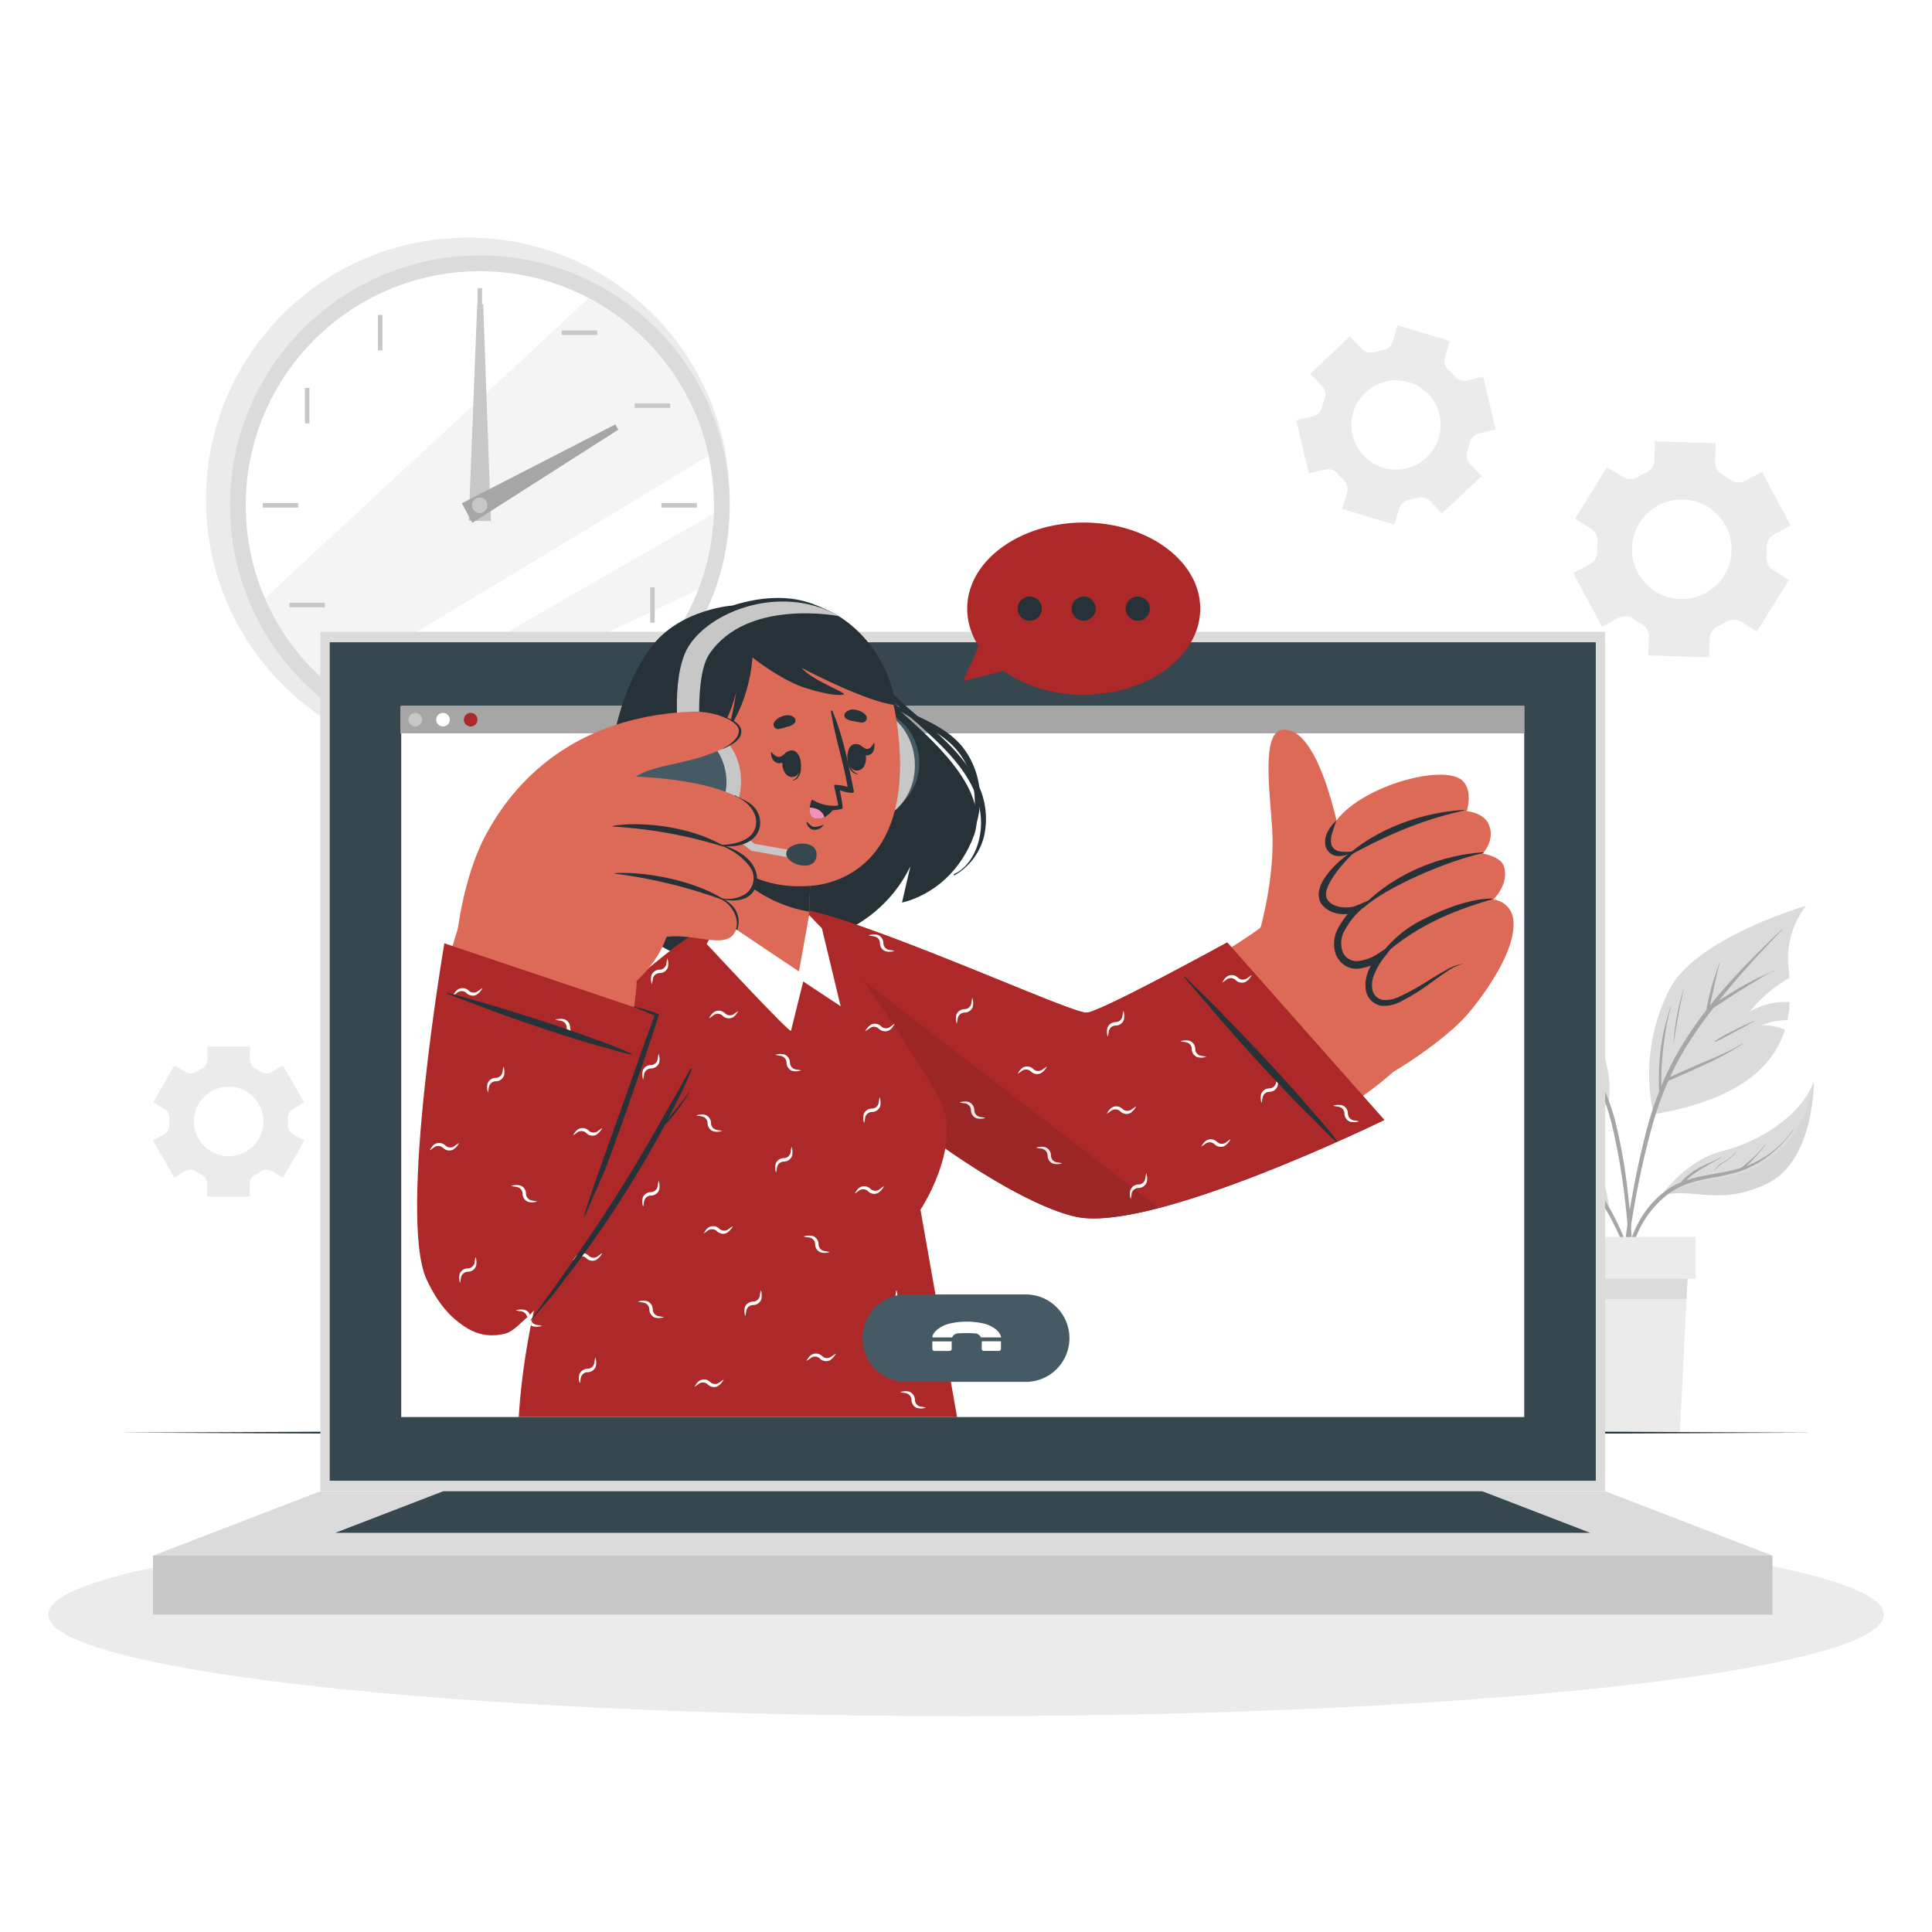 <svg class="animated" id="freepik_stories-active-support" xmlns="http://www.w3.org/2000/svg" viewBox="0 0 500 500" version="1.1" xmlns:xlink="http://www.w3.org/1999/xlink" xmlns:svgjs="http://svgjs.com/svgjs"><style>svg#freepik_stories-active-support:not(.animated) .animable {opacity: 0;}svg#freepik_stories-active-support.animated #freepik--background-complete--inject-264 {animation: 1s 1 forwards cubic-bezier(.36,-0.01,.5,1.38) slideLeft;animation-delay: 0s;}svg#freepik_stories-active-support.animated #freepik--Shadow--inject-264 {animation: 1s 1 forwards cubic-bezier(.36,-0.01,.5,1.38) zoomOut;animation-delay: 0s;}svg#freepik_stories-active-support.animated #freepik--Desk--inject-264 {animation: 1s 1 forwards cubic-bezier(.36,-0.01,.5,1.38) slideDown;animation-delay: 0s;}svg#freepik_stories-active-support.animated #freepik--Device--inject-264 {animation: 1s 1 forwards cubic-bezier(.36,-0.01,.5,1.38) slideDown;animation-delay: 0s;}svg#freepik_stories-active-support.animated #freepik--Character--inject-264 {animation: 1s 1 forwards cubic-bezier(.36,-0.01,.5,1.38) slideDown,1.5s Infinite  linear floating;animation-delay: 0s,1s;}svg#freepik_stories-active-support.animated #freepik--call-button--inject-264 {animation: 1s 1 forwards cubic-bezier(.36,-0.01,.5,1.38) zoomOut;animation-delay: 0s;}svg#freepik_stories-active-support.animated #freepik--Wrench--inject-264 {animation: 1s 1 forwards cubic-bezier(.36,-0.01,.5,1.38) slideRight;animation-delay: 0s;}svg#freepik_stories-active-support.animated #freepik--speech-bubble--inject-264 {animation: 1s 1 forwards cubic-bezier(.36,-0.01,.5,1.38) zoomOut;animation-delay: 0s;}            @keyframes slideLeft {                0% {                    opacity: 0;                    transform: translateX(-30px);                }                100% {                    opacity: 1;                    transform: translateX(0);                }            }                    @keyframes zoomOut {                0% {                    opacity: 0;                    transform: scale(1.5);                }                100% {                    opacity: 1;                    transform: scale(1);                }            }                    @keyframes slideDown {                0% {                    opacity: 0;                    transform: translateY(-30px);                }                100% {                    opacity: 1;                    transform: translateY(0);                }            }                    @keyframes floating {                0% {                    opacity: 1;                    transform: translateY(0px);                }                50% {                    transform: translateY(-10px);                }                100% {                    opacity: 1;                    transform: translateY(0px);                }            }                    @keyframes slideRight {                0% {                    opacity: 0;                    transform: translateX(30px);                }                100% {                    opacity: 1;                    transform: translateX(0);                }            }        .animator-hidden { display: none; }</style><g id="freepik--background-complete--inject-264" style="transform-origin: 254.516px 216.124px 0px;" class="animable"><path d="M454.66,163.44,463,150.07l-4.12-2.55a3.73,3.73,0,0,1-1.71-3.52,21.81,21.81,0,0,0,.08-2.29,3.76,3.76,0,0,1,1.95-3.44l4.24-2.28L456,122.12l-4.24,2.28a3.67,3.67,0,0,1-3.84-.21,23.52,23.52,0,0,0-2.13-1.32,3.69,3.69,0,0,1-1.91-3.35l.15-4.82-15.72-.49-.15,4.84a3.68,3.68,0,0,1-2.13,3.22c-.37.17-.73.36-1.09.55s-.72.4-1.07.61a3.68,3.68,0,0,1-3.85,0l-4.12-2.55-8.29,13.37,4.13,2.56a3.74,3.74,0,0,1,1.7,3.51,22,22,0,0,0-.08,2.3,3.77,3.77,0,0,1-1.95,3.43l-4.24,2.28,7.43,13.86,4.25-2.27a3.76,3.76,0,0,1,3.94.27,21.8,21.8,0,0,0,1.95,1.21,3.69,3.69,0,0,1,2,3.36l-.15,4.86,15.73.49.15-4.83a3.73,3.73,0,0,1,2.18-3.24c.35-.17.7-.34,1.05-.53s.68-.38,1-.57a3.72,3.72,0,0,1,3.92,0Zm-11.88-10.82a12.89,12.89,0,1,1,4.54-15A12.88,12.88,0,0,1,442.78,152.62Z" style="fill: rgb(235, 235, 235); transform-origin: 435.307px 142.16px 0px;" id="elie4emoqsubm" class="animable"></path><path d="M42.53,287a2.62,2.62,0,0,1,1.28,2.43c0,.27,0,.54,0,.81s0,.55,0,.82a2.61,2.61,0,0,1-1.27,2.42L39.6,295.2l5.51,9.55L48,303.06a2.6,2.6,0,0,1,2.75.1,15.38,15.38,0,0,0,1.42.82,2.63,2.63,0,0,1,1.45,2.33v3.37h11v-3.37A2.63,2.63,0,0,1,66.13,304a15.38,15.38,0,0,0,1.42-.82,2.6,2.6,0,0,1,2.75-.1l2.93,1.69,5.51-9.55-2.94-1.7a2.6,2.6,0,0,1-1.28-2.42c0-.27,0-.54,0-.81s0-.54,0-.81A2.62,2.62,0,0,1,75.8,287l2.94-1.69-5.51-9.55-2.92,1.69a2.62,2.62,0,0,1-2.75-.09,15.64,15.64,0,0,0-1.43-.83,2.63,2.63,0,0,1-1.45-2.33v-3.37h-11v3.37a2.63,2.63,0,0,1-1.45,2.33,15.64,15.64,0,0,0-1.43.83,2.62,2.62,0,0,1-2.75.09l-2.92-1.69-5.51,9.55Zm16.64-5.79a9,9,0,1,1-9,9A9,9,0,0,1,59.17,281.24Z" style="fill: rgb(235, 235, 235); transform-origin: 59.17px 290.256px 0px;" id="el9a653k2jcoi" class="animable"></path><path d="M387.07,111.18l-3.21-13.73-4.23,1a3.33,3.33,0,0,1-3.31-1.14,16.67,16.67,0,0,0-1.41-1.5,3.39,3.39,0,0,1-.94-3.42l1.24-4.13-13.5-4.08-1.25,4.14a3.27,3.27,0,0,1-2.56,2.3,20.46,20.46,0,0,0-2.19.51,3.27,3.27,0,0,1-3.33-.92l-3-3.14-10.27,9.65,3,3.16a3.3,3.3,0,0,1,.69,3.39c-.12.35-.24.69-.35,1s-.2.71-.28,1.06a3.32,3.32,0,0,1-2.45,2.44l-4.23,1,3.22,13.73,4.24-1a3.34,3.34,0,0,1,3.31,1.15,19.73,19.73,0,0,0,1.4,1.5,3.37,3.37,0,0,1,.94,3.41l-1.25,4.13,13.5,4.08,1.25-4.14a3.38,3.38,0,0,1,2.67-2.32,19.36,19.36,0,0,0,2-.47,3.33,3.33,0,0,1,3.39.87l3,3.18,10.28-9.66-3-3.15a3.38,3.38,0,0,1-.67-3.44c.12-.33.23-.66.33-1s.19-.67.28-1a3.34,3.34,0,0,1,2.47-2.51Zm-14.38.67a11.55,11.55,0,1,1-6.64-12.4A11.55,11.55,0,0,1,372.69,111.85Z" style="fill: rgb(235, 235, 235); transform-origin: 361.279px 109.975px 0px;" id="elbl6qy5ckjha" class="animable"></path><g id="el9y3a65bx5mg"><circle cx="121.07" cy="129.27" r="67.77" style="fill: rgb(235, 235, 235); transform-origin: 121.07px 129.27px 0px; transform: rotate(-80.88deg);" class="animable" id="el9xnt50g3k1h"></circle></g><circle cx="124.18" cy="130.77" r="64.66" style="fill: rgb(219, 219, 219); transform-origin: 124.18px 130.77px 0px;" id="el986nvt9kha" class="animable"></circle><circle cx="124.18" cy="130.77" r="60.58" style="fill: rgb(255, 255, 255); transform-origin: 124.18px 130.77px 0px;" id="elaodnezo66as" class="animable"></circle><g id="elpalh4bugq0b"><path d="M183.39,117.92c-27.59,16.71-72.93,44.13-98.27,59.16a60.57,60.57,0,0,1-16.55-22.26l83.81-77.67A60.68,60.68,0,0,1,183.39,117.92Z" style="fill: rgb(235, 235, 235); opacity: 0.5; transform-origin: 125.98px 127.113px 0px;" class="animable" id="elm0kihtkdz6"></path></g><g id="elydpllexkru"><path d="M184.71,132.89a60.1,60.1,0,0,1-4,19.68l-75.56,35.74a60.66,60.66,0,0,1-9.54-4.1C118.44,171,160.14,147,184.71,132.89Z" style="fill: rgb(235, 235, 235); opacity: 0.5; transform-origin: 140.16px 160.6px 0px;" class="animable" id="el5knv3q9m3w8"></path></g><rect x="123.59" y="74.59" width="1.17" height="9.18" style="fill: rgb(199, 199, 199); transform-origin: 124.175px 79.18px 0px;" id="elvbfeby0hh7f" class="animable"></rect><g id="elxn836knwv2f"><rect x="97.8" y="81.5" width="1.17" height="9.18" style="fill: rgb(199, 199, 199); transform-origin: 98.385px 86.09px 0px; transform: rotate(-30deg);" class="animable" id="eleywdct5mw5v"></rect></g><g id="el8ebcc0oha1x"><rect x="78.91" y="100.39" width="1.17" height="9.18" style="fill: rgb(199, 199, 199); transform-origin: 79.495px 104.98px 0px; transform: rotate(-60deg);" class="animable" id="el1n0dsyicnhm"></rect></g><rect x="68" y="130.19" width="9.18" height="1.17" style="fill: rgb(199, 199, 199); transform-origin: 72.59px 130.775px 0px;" id="elt8r0otgaxl" class="animable"></rect><g id="elspv5zhzs70d"><rect x="74.91" y="155.99" width="9.18" height="1.17" style="fill: rgb(199, 199, 199); transform-origin: 79.5px 156.575px 0px; transform: rotate(-30deg);" class="animable" id="eluyurd5nym5"></rect></g><g id="el4jf0ct2a1db"><rect x="93.79" y="174.87" width="9.18" height="1.17" style="fill: rgb(199, 199, 199); transform-origin: 98.38px 175.455px 0px; transform: rotate(-60.03deg);" class="animable" id="el1sug035mawk"></rect></g><rect x="123.59" y="177.77" width="1.17" height="9.18" style="fill: rgb(199, 199, 199); transform-origin: 124.175px 182.36px 0px;" id="el1o7om8prip3" class="animable"></rect><g id="ele5zfyabuyho"><rect x="149.39" y="170.86" width="1.17" height="9.18" style="fill: rgb(199, 199, 199); transform-origin: 149.975px 175.45px 0px; transform: rotate(-30deg);" class="animable" id="ele5v45d7tzwt"></rect></g><g id="elci2h7cjfxfo"><rect x="168.27" y="151.98" width="1.17" height="9.18" style="fill: rgb(199, 199, 199); transform-origin: 168.855px 156.57px 0px; transform: rotate(-60deg);" class="animable" id="elf63ooyxgyiv"></rect></g><rect x="171.18" y="130.19" width="9.18" height="1.17" style="fill: rgb(199, 199, 199); transform-origin: 175.77px 130.775px 0px;" id="elevedo1n1hqj" class="animable"></rect><g id="elpfhj5id31gq"><rect x="164.27" y="104.39" width="9.18" height="1.17" style="fill: rgb(199, 199, 199); transform-origin: 168.86px 104.975px 0px; transform: rotate(-30deg);" class="animable" id="elakgsmlor165"></rect></g><g id="elnaq6wxsvu7"><rect x="145.38" y="85.51" width="9.18" height="1.17" style="fill: rgb(199, 199, 199); transform-origin: 149.97px 86.095px 0px; transform: rotate(-60.03deg);" class="animable" id="el9t998sr29n8"></rect></g><polygon points="125.06 78.75 127.05 134.86 121.31 134.79 123.5 78.73 125.06 78.75" style="fill: rgb(199, 199, 199); transform-origin: 124.18px 106.795px 0px;" id="elo1c6a0bzkt" class="animable"></polygon><polygon points="160.01 111.21 122.26 135.3 119.52 130.25 159.27 109.83 160.01 111.21" style="fill: rgb(166, 166, 166); transform-origin: 139.765px 122.565px 0px;" id="elnhnqk9xcrxg" class="animable"></polygon><path d="M126.14,130.77a2,2,0,1,1-2-2A2,2,0,0,1,126.14,130.77Z" style="fill: rgb(199, 199, 199); transform-origin: 124.141px 130.77px 0px;" id="el38zfeou4qgu" class="animable"></path><path d="M416.56,313.31s-15.66-3.55-24.24-11.46S379,279.78,379,279.78a134.6,134.6,0,0,1,17.56,4.62,29.51,29.51,0,0,1,5.31,7.51,36.51,36.51,0,0,0,0-5.37,23.85,23.85,0,0,1,5.57,3.38C414.55,296.15,416.56,313.31,416.56,313.31Z" style="fill: rgb(219, 219, 219); transform-origin: 397.779px 296.545px 0px;" id="el6a6oe5b7efp" class="animable"></path><path d="M388.72,286.67c-2.13-1.48-4.3-2.9-6.43-4.39a.12.12,0,0,1,.13-.21c4,2.41,8,5,11.86,7.68,1.34.94,2.66,1.92,4,2.92l-.27-.47c-.47-.78-1-1.56-1.46-2.33a33.3,33.3,0,0,0-3.33-4.43c0-.05,0-.13.08-.08,1.22,1.41,2.44,2.8,3.55,4.29.53.71,1,1.45,1.49,2.2.24.39.48.78.7,1.18l.24.4c2,1.59,4,3.25,5.87,5,1.16,1.08,2.28,2.21,3.37,3.36-.61-1.89-1.14-3.81-1.84-5.67a.05.05,0,0,1,.1,0c.68,2,1.43,3.92,2,5.93,1.2,1.3,2.34,2.64,3.42,4a2.38,2.38,0,0,0-.05-.26c-.18-.73-.36-1.47-.56-2.2-.38-1.42-.8-2.83-1.28-4.21a24.59,24.59,0,0,0-4.2-7.95c0-.05,0-.12.07-.07a30.46,30.46,0,0,1,6,12.52q.25,1,.48,2c.08.35.17.71.23,1.08.48.64.94,1.28,1.38,1.95a67.65,67.65,0,0,1,6.63,13,151.44,151.44,0,0,1,5,15.64.08.08,0,0,1-.16,0c-3.07-9.16-6.19-18.46-11.43-26.64-1.11-1.73-2.31-3.4-3.58-5a29.53,29.53,0,0,1-7.61-1.51,33.8,33.8,0,0,1-7.63-3.69,45,45,0,0,1-3.91-2.95c-.06-.05,0-.13.06-.08a31.45,31.45,0,0,0,7.18,4.34,39.25,39.25,0,0,0,7.9,2.65c1.15.25,2.33.44,3.5.6a65.87,65.87,0,0,0-4.62-5.12c-.53-.53-1.07-1-1.62-1.54a37.62,37.62,0,0,0-5.78-3.32c-2.57-1.24-5.09-2.55-7.63-3.84-1.44-.73-2.86-1.48-4.3-2.18-.06,0,0-.12.05-.09,2.58,1.24,5.19,2.4,7.79,3.59,2.44,1.12,4.91,2.25,7.26,3.56l.3.18c-2.12-1.85-4.32-3.6-6.57-5.3Q391.94,288.9,388.72,286.67Z" style="fill: rgb(166, 166, 166); transform-origin: 404.064px 309.84px 0px;" id="elr6qq0wo201" class="animable"></path><path d="M389.61,294.74c1.28.56,2.57,1.05,3.83,1.64s2.53,1.32,3.76,2a.05.05,0,0,1-.05.09c-1.25-.6-2.51-1.16-3.75-1.78s-2.52-1.32-3.82-1.89C389.52,294.81,389.55,294.71,389.61,294.74Z" style="fill: rgb(166, 166, 166); transform-origin: 393.387px 296.605px 0px;" id="elq08emkl4v3d" class="animable"></path><path d="M467.42,234.41a22.37,22.37,0,0,0-4.68,13c-.05,1.4.17,3.36.33,5.66a37,37,0,0,0-10.22,8.73,18.51,18.51,0,0,1,10.33-2.47,32.78,32.78,0,0,1-.6,4.68,17.35,17.35,0,0,0-6.64,1.31,14.79,14.79,0,0,1,6,1.19c-2.79,8.88-11.09,18-34,21.87A48.11,48.11,0,0,1,432,256.16C438.86,242.66,467.42,234.41,467.42,234.41Z" style="fill: rgb(219, 219, 219); transform-origin: 447.107px 261.395px 0px;" id="el47plfpr9mud" class="animable"></path><path d="M420,326.38c.39-3.79.89-7.58,1.48-11.34a225.82,225.82,0,0,1,4.62-22.43,89.41,89.41,0,0,1,3.31-10.21,14.17,14.17,0,0,1-.09-1.84c0-.73,0-1.46,0-2.2,0-1.46.09-2.93.21-4.39a53.07,53.07,0,0,1,1.41-8.59c.42-1.63.9-3.24,1.38-4.85a.05.05,0,1,1,.1,0,64,64,0,0,0-1.69,8.57,82.49,82.49,0,0,0-.77,8.6c0,.78,0,1.57,0,2.36,0,.33,0,.67,0,1a72.43,72.43,0,0,1,3.86-8,96.6,96.6,0,0,1,7.84-11.73,5.07,5.07,0,0,1,.18-1.28c.11-.51.22-1,.34-1.53q.34-1.57.78-3.12c.57-2.08,1.32-4.08,2-6.13a.05.05,0,1,1,.1,0c-.6,2-1,4.13-1.47,6.19-.23,1-.45,2-.68,3.07l-.33,1.53a.5.5,0,0,1,0,.12c.93-1.17,1.87-2.32,2.84-3.45,4.37-5.13,9.17-9.87,14-14.56.59-.58,1.2-1.14,1.8-1.71a0,0,0,1,1,.07.07c-4.61,4.82-9.15,9.68-13.45,14.78-1,1.21-2,2.43-3,3.68.52-.36,1-.7,1.56-1,1.33-.87,2.68-1.72,4.07-2.5s2.79-1.54,4.22-2.25,3-1.32,4.46-2.14c.06,0,.11.07.05.09a32.19,32.19,0,0,0-4.18,2.32c-1.39.82-2.79,1.66-4.15,2.53s-2.7,1.69-4,2.56c-1.12.72-2.21,1.51-3.37,2.18A111,111,0,0,0,436,271.5a79.69,79.69,0,0,0-3.79,7.2l.82-.36,2.1-.93c1.35-.6,2.7-1.18,4.05-1.77,2.57-1.12,5.18-2.14,7.7-3.37A35.8,35.8,0,0,0,451,270c.06,0,.11.05.05.09-4.69,3.24-10,5.52-15.16,7.82l-2.25,1c-.62.27-1.24.58-1.88.82a80,80,0,0,0-3.87,10.61,215.6,215.6,0,0,0-5,22.16c-1.31,7.48-2.2,15-2.88,22.58-.09.94-.18,1.88-.28,2.83a.3.3,0,0,1-.6,0C419.21,334,419.61,330.2,420,326.38Z" style="fill: rgb(166, 166, 166); transform-origin: 440.209px 289.336px 0px;" id="elkg535tg012" class="animable"></path><path d="M433.94,263.12c.42-2.33,1-4.6,1.67-6.88a.05.05,0,1,1,.1,0c-.58,2.24-1,4.52-1.41,6.79s-.81,4.64-1.14,7a0,0,0,0,1-.06,0A61.76,61.76,0,0,1,433.94,263.12Z" style="fill: rgb(166, 166, 166); transform-origin: 434.406px 263.111px 0px;" id="el2h8k8krzws" class="animable"></path><path d="M443.81,269.44a41.36,41.36,0,0,1,5-2.8c.83-.44,1.68-.85,2.52-1.26s1.78-.77,2.64-1.21c.07,0,.12.07.06.1-.84.42-1.64.93-2.46,1.38L449,267c-1.68.9-3.32,1.89-5.08,2.62A.13.13,0,0,1,443.81,269.44Z" style="fill: rgb(166, 166, 166); transform-origin: 448.93px 266.896px 0px;" id="elvhn7f1bxva" class="animable"></path><g id="eltlb4vje9hu"><path d="M416.27,286.19s-14.48-3.46-21.13-13.18c-6.36-9.28-8.41-25.1-8.57-26.49.26,1.28,3.25,15.1,13.11,21.54C407.23,273,414.53,277.05,416.27,286.19Z" style="fill: rgb(166, 166, 166); opacity: 0.1; transform-origin: 401.42px 266.355px 0px;" class="animable" id="elnhktym1ewe"></path></g><path d="M402.9,261.16a18.51,18.51,0,0,1,5.34,8.8s0,0,0,0a21.73,21.73,0,0,0-5.37-8.73C402.78,261.19,402.85,261.11,402.9,261.16Z" style="fill: rgb(166, 166, 166); transform-origin: 405.533px 265.553px 0px;" id="eln5xumm2v5zc" class="animable"></path><path d="M416.27,286.19s-14.48-3.46-21.13-13.18c-6.36-9.28-8.41-25.1-8.57-26.49a.42.42,0,0,1,0-.1s6.95,9.88,14.25,12.4S418.37,270.05,416.27,286.19Z" style="fill: rgb(219, 219, 219); transform-origin: 401.557px 266.307px 0px;" id="elm8blrdhmp7q" class="animable"></path><path d="M389.12,251.87a58.71,58.71,0,0,0,4.48,7.66,30.64,30.64,0,0,0,6,6.13c2,1.56,4,3,6,4.51l-.05-.07c-.37-.56-.77-1.1-1.18-1.62-.83-1.06-1.74-2.06-2.65-3.05-1.8-2-3.64-3.87-5.25-6a21.86,21.86,0,0,1-2.33-3.74c0-.06.07-.09.1,0,2.35,4.89,7.05,8,10.39,12.16a21.42,21.42,0,0,1,1.34,1.83,7.88,7.88,0,0,1,.84,1.47,30.74,30.74,0,0,1,4.94,5,20.29,20.29,0,0,0-.58-2.81,13.94,13.94,0,0,0-1.54-3.67c0-.06.06-.12.09-.06a16.81,16.81,0,0,1,1.69,3.65,12.82,12.82,0,0,1,.53,3.12h0a28.65,28.65,0,0,1,1.95,3.05l-.18-.93c-.28-1.44-.6-2.88-1-4.31a25.87,25.87,0,0,0-3.48-8.16c0-.06.05-.11.09-.06a31.54,31.54,0,0,1,3.86,8c.46,1.42.83,2.86,1.15,4.32.16.71.31,1.43.44,2.15.07.37.15.75.21,1.13a52.67,52.67,0,0,1,3.35,9.82,145.32,145.32,0,0,1,3.08,18.32,150.41,150.41,0,0,1,1,19.45c0,.81-.06,1.62-.1,2.44,0,.21-.33.24-.34,0-.14-3.22-.22-6.43-.41-9.65s-.47-6.42-.82-9.62a169.45,169.45,0,0,0-3-18.73c-1.17-5.3-2.69-10.63-5.59-15.27a28.51,28.51,0,0,0-5.23-6.21c-2-1.83-4.25-3.42-6.39-5.11a34.77,34.77,0,0,1-5.86-5.64,45.57,45.57,0,0,1-4.61-7.48c-.34-.66-.69-1.31-1-2C389,251.87,389.09,251.81,389.12,251.87Z" style="fill: rgb(166, 166, 166); transform-origin: 405.73px 291.807px 0px;" id="el0fx8mr7bmx2e" class="animable"></path><path d="M391.62,254a49.33,49.33,0,0,0,3.23,5.65,0,0,0,0,1-.07,0,39.63,39.63,0,0,1-3.26-5.65C391.49,254,391.59,253.93,391.62,254Z" style="fill: rgb(166, 166, 166); transform-origin: 393.182px 256.809px 0px;" id="elxdo1upvthp" class="animable"></path><path d="M469.43,279.78s.23,20.59-12.08,26.53-18.9,1-27.27,3h0c.32-.49,6.29-9.08,15.79-11.44C455.65,295.42,466.47,288.36,469.43,279.78Z" style="fill: rgb(219, 219, 219); transform-origin: 449.754px 294.568px 0px;" id="el4oqlgn0gaft" class="animable"></path><g id="elpdhyc43jtkp"><path d="M469.43,279.78s.23,20.59-12.08,26.53-18.9,1-27.27,3h0a46.23,46.23,0,0,1,14-4.13C451.85,304.22,466.68,299.17,469.43,279.78Z" style="fill: rgb(166, 166, 166); opacity: 0.1; transform-origin: 449.754px 294.568px 0px;" class="animable" id="elqv2zvzlu4b"></path></g><path d="M429.27,309.66a20.61,20.61,0,0,1,4.9-3.31c.26-.13.53-.23.8-.35s.27-.32.41-.47c.37-.38.76-.75,1.16-1.1a17.27,17.27,0,0,1,2.48-1.78c2-1.2,4.27-2,6.36-3.16.06,0,.11.07.05.1-1,.53-2,1.12-3,1.71s-2,1.11-2.92,1.72a19.91,19.91,0,0,0-2.44,1.83c-.22.19-.42.39-.63.6a33.07,33.07,0,0,1,4.16-1.1c2.25-.46,4.53-.78,6.78-1.26a30.93,30.93,0,0,0,3.27-.88c1-.82,2-1.64,3-2.53a25.43,25.43,0,0,0,3.19-3.53.05.05,0,1,1,.09.06,37.47,37.47,0,0,1-5,5.56c.53-.2,1.06-.41,1.57-.65a25.37,25.37,0,0,0,10.49-8.72c0-.06.13,0,.09.05a28.77,28.77,0,0,1-8.48,8.15,26,26,0,0,1-5.36,2.54,50.49,50.49,0,0,1-6.67,1.57,47.17,47.17,0,0,0-6.52,1.55,19.9,19.9,0,0,0-5.47,2.88,25.57,25.57,0,0,0-7.38,9.15,45.87,45.87,0,0,0-4.06,15c0,.22-.37.22-.35,0C420.29,324.68,422.6,315.67,429.27,309.66Z" style="fill: rgb(166, 166, 166); transform-origin: 441.938px 312.916px 0px;" id="elif1k8cy6stf" class="animable"></path><path d="M443.56,303a7,7,0,0,1,2.53-2.29,9.54,9.54,0,0,0,3-2.49c0-.06.13,0,.09.05a10.23,10.23,0,0,1-2.66,2.38,9.48,9.48,0,0,0-2.9,2.4C443.6,303.05,443.53,303,443.56,303Z" style="fill: rgb(166, 166, 166); transform-origin: 446.369px 300.623px 0px;" id="eljvrw9cuz3we" class="animable"></path><polygon points="437.03 324.86 436.47 336.18 434.75 370.76 408.93 370.76 407.21 336.18 406.65 324.86 437.03 324.86" style="fill: rgb(235, 235, 235); transform-origin: 421.84px 347.81px 0px;" id="elou6xfkdi70m" class="animable"></polygon><polygon points="437.03 324.86 436.47 336.18 407.21 336.18 406.65 324.86 437.03 324.86" style="fill: rgb(219, 219, 219); transform-origin: 421.84px 330.52px 0px;" id="el1s6l92cah84" class="animable"></polygon><rect x="404.84" y="320.13" width="34" height="10.8" style="fill: rgb(235, 235, 235); transform-origin: 421.84px 325.53px 0px;" id="el71tvl9ooy9b" class="animable"></rect></g><g id="freepik--Shadow--inject-264" style="transform-origin: 250px 417.87px 0px;" class="animable"><ellipse cx="250" cy="417.87" rx="237.53" ry="26.28" style="fill: rgb(235, 235, 235); transform-origin: 250px 417.87px 0px;" id="elzn8firf6i4b" class="animable"></ellipse></g><g id="freepik--Desk--inject-264" style="transform-origin: 250px 370.765px 0px;" class="animable"><polygon points="30.76 370.76 85.57 370.52 140.38 370.43 250 370.27 359.62 370.43 414.43 370.52 469.24 370.76 414.43 371.01 359.62 371.1 250 371.26 140.38 371.1 85.57 371.01 30.76 370.76" style="fill: rgb(38, 50, 56); transform-origin: 250px 370.765px 0px;" id="el1c4nuetn9d3" class="animable"></polygon></g><g id="freepik--Device--inject-264" style="transform-origin: 249.155px 290.685px 0px;" class="animable"><rect x="82.91" y="163.51" width="332.5" height="222.42" style="fill: rgb(219, 219, 219); transform-origin: 249.16px 274.72px 0px;" id="el7jxvd61y2nm" class="animable"></rect><rect x="85.33" y="166.22" width="327.66" height="216.99" style="fill: rgb(55, 71, 79); transform-origin: 249.16px 274.715px 0px;" id="ell4k3144pvxj" class="animable"></rect><rect x="39.6" y="402.6" width="419.11" height="15.26" style="fill: rgb(199, 199, 199); transform-origin: 249.155px 410.23px 0px;" id="el6t7x5nd9hk3" class="animable"></rect><polygon points="39.6 402.6 82.91 385.93 415.41 385.93 458.71 402.6 39.6 402.6" style="fill: rgb(219, 219, 219); transform-origin: 249.155px 394.265px 0px;" id="el3i0kedwngyb" class="animable"></polygon><polygon points="86.78 396.69 114.72 385.93 383.6 385.93 411.54 396.69 86.78 396.69" style="fill: rgb(55, 71, 79); transform-origin: 249.16px 391.31px 0px;" id="eleit6ag2ruwb" class="animable"></polygon><rect x="103.84" y="182.71" width="290.63" height="184.02" style="fill: rgb(255, 255, 255); transform-origin: 249.155px 274.72px 0px;" id="eli0wjacipd9f" class="animable"></rect><rect x="103.6" y="182.71" width="290.88" height="7.08" style="fill: rgb(166, 166, 166); transform-origin: 249.04px 186.25px 0px;" id="elo4e7dmilxqo" class="animable"></rect><path d="M109.23,186.25a1.76,1.76,0,1,1-1.76-1.76A1.75,1.75,0,0,1,109.23,186.25Z" style="fill: rgb(199, 199, 199); transform-origin: 107.471px 186.248px 0px;" id="ely4skd10yvp" class="animable"></path><circle cx="114.64" cy="186.25" r="1.76" style="fill: rgb(255, 255, 255); transform-origin: 114.64px 186.25px 0px;" id="el5119m0273j" class="animable"></circle><path d="M123.57,186.25a1.76,1.76,0,1,1-1.76-1.76A1.75,1.75,0,0,1,123.57,186.25Z" style="fill: #AD2929; transform-origin: 121.811px 186.248px 0px;" id="el711j3e8y4xq" class="animable"></path></g><g id="freepik--Character--inject-264" style="transform-origin: 249.828px 260.74px 0px;" class="animable animator-active"><path d="M168.61,167.36c-10.59,14-11.26,34.73-11.26,34.73s-8.94,22-4.07,32.57A20.33,20.33,0,0,0,168,246.46l-2-5.94s5.08,7.28,18.78,8.57,30.64-5.29,39.1-11.2a35.28,35.28,0,0,0,11.72-13.68l-2.16,9.36s12.8-2.28,18.49-17-19-31.31-21.5-35.28-9.21-34.5-40.92-24.56C189.49,156.69,175.9,157.71,168.61,167.36Z" style="fill: rgb(38, 50, 56); transform-origin: 202.303px 202.002px 0px;" id="elzgwfjzr0o0e" class="animable"></path><path d="M163.21,246.33c-3.92-1.21-7.49-4.51-9.86-7.77a19.08,19.08,0,0,1-3.77-11.87c.19-5.12,2.2-9.9,4.15-14.56,2-4.82,4.39-9.51,6.32-14.35.1-.27-.3-.42-.45-.2a117.36,117.36,0,0,0-6.55,11.77,54.88,54.88,0,0,0-4.82,11.81,20.6,20.6,0,0,0,.12,11.57,19.78,19.78,0,0,0,5.27,8c2.81,2.64,6.13,4.12,9.46,5.94A.16.16,0,1,0,163.21,246.33Z" style="fill: rgb(38, 50, 56); transform-origin: 155.395px 222.078px 0px;" id="elmgx3dqxsd3" class="animable"></path><path d="M252.65,202.07c-5.51-10.81-16.75-16.57-24.37-25.59-4.13-4.89-7.58-10.46-12.62-14.5-.14-.1-.32.13-.19.24,4.19,3.69,7,8.43,10.27,12.87a83.14,83.14,0,0,0,11.56,12c7.53,6.8,16.53,14.83,16.59,25.84,0,5.09-2.14,11-7,13.31-.18.08,0,.39.16.28a16.15,16.15,0,0,0,7.65-10.22A20.55,20.55,0,0,0,252.65,202.07Z" style="fill: rgb(38, 50, 56); transform-origin: 235.299px 194.25px 0px;" id="el0ixxf6mxezwc" class="animable"></path><path d="M253.56,205.06a21.15,21.15,0,0,0-4.6-11.92c-2.76-3.35-6.66-5.49-10.51-7.34-4.45-2.13-9.09-4.08-12.28-8-.13-.17-.36.06-.23.22,5.09,6.48,13.34,8.67,19.45,13.86,7,5.94,8.4,15.83,5.36,24.19a34.75,34.75,0,0,1-9.17,13.34c-.07.06,0,.17.1.1C248.64,223.39,254.3,214.7,253.56,205.06Z" style="fill: rgb(38, 50, 56); transform-origin: 239.764px 203.635px 0px;" id="elgibnvi8n8hc" class="animable"></path><path d="M198,254.06c10.53,11.06,64.64,63.38,88.26,58.5,28.63-5.91,61.88-23.33,74.86-35.71,7.28-6.93-27.81-42-35.13-36.59C314.46,248.8,286.68,263,281.79,265s-46.26-19.33-70.38-27.67C189.69,229.77,190.59,246.27,198,254.06Z" style="fill: rgb(221, 106, 87); transform-origin: 277.684px 274.137px 0px;" id="elqiovb15ai4" class="animable"></path><path d="M380.91,261.12c-6.35,8.47-26.12,20.7-32,21.82s-27.82-31.8-25.85-37.65,25.57-32.69,36-35.38S387.5,252.35,380.91,261.12Z" style="fill: rgb(221, 106, 87); transform-origin: 352.629px 246.381px 0px;" id="el3h0nhetyykk" class="animable"></path><path d="M326.25,240s3.75-13.25,3-25.35c-.66-10.18-2.79-25.22,2.67-25.78,11.21-1.15,16.51,36.36,16.51,36.36s-.33,16.93-11.33,19C330.17,245.62,326.25,240,326.25,240Z" style="fill: rgb(221, 106, 87); transform-origin: 337.34px 216.648px 0px;" id="el4i7v59bmbby" class="animable"></path><path d="M343.81,217.28c-.56,5.58,6.34,3.05,6.34,3.05s-9,6-7.4,12c1.6,5.75,9.82,2.39,10.42,2.16-.48.33-8.65,6.1-6.37,11.93,2.37,6.06,10,1.28,10.54,1-.36.44-4.93,6.43-2.19,10.47,4.7,6.94,16.82-8,23.59-8.48,0,0,2.05,11.4,2.17,11.72,0,0,11.82-14,10.73-23.13a5.86,5.86,0,0,0-5.17-5.21s4.31-4.1,2.67-8.75c-.85-2.39-5.43-3.15-5.43-3.15s3.32-3.42,1.6-7.47c-1.37-3.23-5.74-3.49-5.74-3.49s1.65-4.77-.81-7.62C373.79,196.54,345,205.33,343.81,217.28Z" style="fill: rgb(221, 106, 87); transform-origin: 367.135px 230.811px 0px;" id="eltgpd1okxef" class="animable"></path><path d="M378.88,209.77a.08.08,0,0,0,0-.16c-10.17.58-21.17,4.34-29.11,10.81-.26.22,0,.73.3.55C359.52,215.86,368.33,212.09,378.88,209.77Z" style="fill: rgb(38, 50, 56); transform-origin: 364.313px 215.309px 0px;" id="elblmgqjew8w9" class="animable"></path><path d="M383.84,220.78c.11,0,.07-.21,0-.21-10.48.66-22.74,5.23-31,13.77-.28.29-.24.84.11.53C358.81,229.61,374.33,222.82,383.84,220.78Z" style="fill: rgb(38, 50, 56); transform-origin: 368.281px 227.766px 0px;" id="elanhgecspswn" class="animable"></path><path d="M357,248.2c8.25-7.88,18.2-12.33,29.07-15.42.14,0,.07-.24-.06-.24-5.73.07-12.46,2.76-17.51,5.3a30.24,30.24,0,0,0-11.78,10.07C356.57,248.08,356.79,248.37,357,248.2Z" style="fill: rgb(38, 50, 56); transform-origin: 371.41px 240.395px 0px;" id="elee27vvvluu9" class="animable"></path><path d="M350,220.28c-.31.25.41.43.1.69-1.28,1.12-8.4,8.49-6.65,11.69,1.42,2.57,5.85,2.45,7.53,1.74l4.24-1.79-3.36,3.15a18.94,18.94,0,0,0-3.74,4.81,6.71,6.71,0,0,0-.74,5.46,3.86,3.86,0,0,0,4,2.7,11.6,11.6,0,0,0,5.45-2.06l4.55-3L358.05,248a17.64,17.64,0,0,0-2.28,3.89,7.26,7.26,0,0,0-.62,4.16,3.45,3.45,0,0,0,2.46,2.69,7.73,7.73,0,0,0,4.24-.67,61.06,61.06,0,0,0,8.26-4.58c1.36-.83,2.73-1.66,4.14-2.43a11.42,11.42,0,0,1,4.49-1.63,12.31,12.31,0,0,0-4.27,2c-1.33.86-2.62,1.79-3.91,2.73a52.26,52.26,0,0,1-8.2,5.11,8.94,8.94,0,0,1-5.05,1,4.93,4.93,0,0,1-3.8-3.83,9,9,0,0,1,.64-5.18,19.3,19.3,0,0,1,2.48-4.37l1.24,1.31a13.44,13.44,0,0,1-6.42,2.5,5.63,5.63,0,0,1-3.64-1,6.33,6.33,0,0,1-2.2-3,8.5,8.5,0,0,1,.93-6.91,20.18,20.18,0,0,1,4.2-5.22l.88,1.36c-2.17.84-7.11,1.51-9.8-2.2C339,228.34,348.2,221.42,350,220.28Z" style="fill: rgb(38, 50, 56); transform-origin: 360.012px 240.297px 0px;" id="eltv70jr696pn" class="animable"></path><path d="M350.15,220.33a11.4,11.4,0,0,1-3.45,0,2.6,2.6,0,0,1-2.09-1.6,5.32,5.32,0,0,1,.13-3c.31-1.09.7-2.21,1.14-3.36a9,9,0,0,0-2.29,2.92,5.29,5.29,0,0,0-.45,4,3.7,3.7,0,0,0,1.41,1.73,3.87,3.87,0,0,0,2,.55A6.07,6.07,0,0,0,350.15,220.33Z" style="fill: rgb(38, 50, 56); transform-origin: 346.543px 216.971px 0px;" id="el9w1cuqer056" class="animable"></path><path d="M317.6,243.91l40.65,45.94s-60.34,29.54-80,25-60.25-35.14-78-57-7-27.94,17.73-19.76,59.69,24.15,63.24,24S317.6,243.91,317.6,243.91Z" style="fill: #AD2929; transform-origin: 274.854px 274.965px 0px;" id="elzksiuk8wc2" class="animable"></path><path d="M358.25,289.85s-60.34,29.53-80,25c-12.24-2.81-32.58-15.74-50.48-30.39a1.16,1.16,0,0,1-.21-.16c-10.78-8.84-20.66-18.28-27.32-26.49-5.77-7.09-8.52-12.52-8.78-16.34a6.68,6.68,0,0,1,.15-2.13c1.38-6,11.27-6.26,26.36-1.27,24.76,8.17,59.69,24.14,63.25,24s36.37-18.16,36.37-18.16Z" style="fill: #AD2929; transform-origin: 274.842px 274.943px 0px;" id="elkyrvp2v1pcl" class="animable"></path><path d="M248.32,285.3a4.33,4.33,0,0,1,2.36-.13,2.28,2.28,0,0,1,1.48,2.09,1.77,1.77,0,0,0,.81,1.53,1.88,1.88,0,0,0,.94.31c.38.07.75.11,1.13.21a4,4,0,0,1-2.38.09,2.29,2.29,0,0,1-1.39-2.12,1.8,1.8,0,0,0-.87-1.49,2,2,0,0,0-1-.28C249.07,285.44,248.69,285.4,248.32,285.3Z" style="fill: rgb(255, 255, 255); transform-origin: 251.68px 287.301px 0px;" id="elzlhubfke64s" class="animable"></path><path d="M195.17,243a4.11,4.11,0,0,1-2.37.1,2.21,2.21,0,0,1-1.33-1.59,6.68,6.68,0,0,1,.15-2.13,2.3,2.3,0,0,1,.67,1.57,1.79,1.79,0,0,0,.82,1.53,1.94,1.94,0,0,0,.93.31C194.42,242.86,194.79,242.9,195.17,243Z" style="fill: rgb(255, 255, 255); transform-origin: 193.307px 241.305px 0px;" id="elec6w90t7e1l" class="animable"></path><path d="M305.48,269.47a4.47,4.47,0,0,1,2.37-.12,2.25,2.25,0,0,1,1.47,2.09,1.81,1.81,0,0,0,.82,1.53,1.87,1.87,0,0,0,.94.3c.37.08.75.12,1.12.22a4,4,0,0,1-2.37.09,2.3,2.3,0,0,1-1.4-2.13,1.75,1.75,0,0,0-.86-1.48,1.9,1.9,0,0,0-1-.28C306.23,269.61,305.86,269.57,305.48,269.47Z" style="fill: rgb(255, 255, 255); transform-origin: 308.84px 271.48px 0px;" id="eltnheeuwdogr" class="animable"></path><path d="M345,286.17a4.43,4.43,0,0,1,2.36-.12,2.26,2.26,0,0,1,1.48,2.08,1.79,1.79,0,0,0,.81,1.54,1.87,1.87,0,0,0,.94.3c.38.07.75.12,1.13.22a4.15,4.15,0,0,1-2.38.09,2.29,2.29,0,0,1-1.39-2.13,1.8,1.8,0,0,0-.87-1.49,2,2,0,0,0-1-.27C345.79,286.31,345.41,286.27,345,286.17Z" style="fill: rgb(255, 255, 255); transform-origin: 348.359px 288.18px 0px;" id="elynbk79f7de9" class="animable"></path><path d="M268.13,297a4.47,4.47,0,0,1,2.37-.12A2.28,2.28,0,0,1,272,299a1.78,1.78,0,0,0,.81,1.53,1.87,1.87,0,0,0,.94.3c.38.08.75.12,1.13.22a4.06,4.06,0,0,1-2.38.09,2.29,2.29,0,0,1-1.39-2.13,1.78,1.78,0,0,0-.87-1.48,1.9,1.9,0,0,0-1-.28C268.88,297.17,268.5,297.12,268.13,297Z" style="fill: rgb(255, 255, 255); transform-origin: 271.504px 299.025px 0px;" id="el02mm7dvgjxsm" class="animable"></path><path d="M224.77,242.06a4.47,4.47,0,0,1,2.37-.12,2.27,2.27,0,0,1,1.47,2.09,1.81,1.81,0,0,0,.82,1.53,1.88,1.88,0,0,0,.94.31c.37.07.75.11,1.13.21a4,4,0,0,1-2.38.09,2.29,2.29,0,0,1-1.39-2.12,1.78,1.78,0,0,0-.87-1.49,2,2,0,0,0-1-.28C225.53,242.21,225.15,242.16,224.77,242.06Z" style="fill: rgb(255, 255, 255); transform-origin: 228.135px 244.072px 0px;" id="el8xqtylealue" class="animable"></path><path d="M318.46,294.84a4.33,4.33,0,0,1-1.58,1.76,2.27,2.27,0,0,1-2.52-.43,1.81,1.81,0,0,0-1.66-.51,1.9,1.9,0,0,0-.88.45c-.32.21-.61.45-.95.64.43-.61.75-1.36,1.62-1.74a2.29,2.29,0,0,1,2.49.52,1.77,1.77,0,0,0,1.66.44,2,2,0,0,0,.87-.48C317.83,295.27,318.13,295,318.46,294.84Z" style="fill: rgb(255, 255, 255); transform-origin: 314.666px 295.822px 0px;" id="elfnijps7w5og" class="animable"></path><path d="M270.94,276a4.29,4.29,0,0,1-1.59,1.76,2.26,2.26,0,0,1-2.51-.43,1.81,1.81,0,0,0-1.66-.51,1.9,1.9,0,0,0-.88.45c-.32.21-.62.45-.95.64.43-.61.75-1.36,1.61-1.74a2.29,2.29,0,0,1,2.49.52,1.8,1.8,0,0,0,1.67.44,2,2,0,0,0,.87-.48C270.31,276.47,270.6,276.24,270.94,276Z" style="fill: rgb(255, 255, 255); transform-origin: 267.146px 276.982px 0px;" id="elj5nyx31kubg" class="animable"></path><path d="M294.05,286.32a4.4,4.4,0,0,1-1.58,1.76,2.26,2.26,0,0,1-2.52-.44,1.78,1.78,0,0,0-1.66-.5,1.81,1.81,0,0,0-.88.45c-.32.21-.61.45-1,.64.43-.61.75-1.36,1.62-1.74a2.31,2.31,0,0,1,2.49.51,1.74,1.74,0,0,0,1.66.44,2,2,0,0,0,.88-.48C293.42,286.75,293.72,286.51,294.05,286.32Z" style="fill: rgb(255, 255, 255); transform-origin: 290.23px 287.303px 0px;" id="elzc9db0mcmpr" class="animable"></path><path d="M323.94,252.35a4.43,4.43,0,0,1-1.59,1.76,2.27,2.27,0,0,1-2.52-.43,1.8,1.8,0,0,0-1.66-.51,2,2,0,0,0-.88.45c-.31.21-.61.45-1,.64.44-.61.75-1.36,1.62-1.74a2.29,2.29,0,0,1,2.49.52,1.78,1.78,0,0,0,1.66.44A2.13,2.13,0,0,0,323,253C323.31,252.78,323.6,252.55,323.94,252.35Z" style="fill: rgb(255, 255, 255); transform-origin: 320.115px 253.334px 0px;" id="elejmraarwjwa" class="animable"></path><path d="M209.89,250a4.47,4.47,0,0,1,.12,2.37,2.27,2.27,0,0,1-2.09,1.47,1.81,1.81,0,0,0-1.53.82,1.88,1.88,0,0,0-.31.94c-.07.37-.11.75-.21,1.13a4,4,0,0,1-.09-2.38,2.29,2.29,0,0,1,2.12-1.39,1.8,1.8,0,0,0,1.49-.87,2,2,0,0,0,.28-1C209.74,250.73,209.78,250.35,209.89,250Z" style="fill: rgb(255, 255, 255); transform-origin: 207.879px 253.365px 0px;" id="elfsub6a44kf" class="animable"></path><path d="M330.52,278.72a4.47,4.47,0,0,1,.12,2.37,2.26,2.26,0,0,1-2.09,1.47,1.77,1.77,0,0,0-1.53.82,1.8,1.8,0,0,0-.3.93c-.08.38-.12.75-.22,1.13a4,4,0,0,1-.09-2.37,2.3,2.3,0,0,1,2.13-1.4,1.76,1.76,0,0,0,1.48-.87,1.87,1.87,0,0,0,.28-.95C330.37,279.47,330.42,279.09,330.52,278.72Z" style="fill: rgb(255, 255, 255); transform-origin: 328.51px 282.08px 0px;" id="elec6ummxg5d8" class="animable"></path><path d="M296.65,303.59a4.47,4.47,0,0,1,.12,2.37,2.25,2.25,0,0,1-2.09,1.47,1.81,1.81,0,0,0-1.53.82,1.87,1.87,0,0,0-.3.94c-.08.37-.12.75-.22,1.13a4.06,4.06,0,0,1-.09-2.38,2.29,2.29,0,0,1,2.13-1.39,1.78,1.78,0,0,0,1.48-.87,1.9,1.9,0,0,0,.28-1C296.51,304.35,296.55,304,296.65,303.59Z" style="fill: rgb(255, 255, 255); transform-origin: 294.639px 306.955px 0px;" id="elhy189wzutp6" class="animable"></path><path d="M290.73,261.57a4.47,4.47,0,0,1,.12,2.37,2.25,2.25,0,0,1-2.09,1.47,1.81,1.81,0,0,0-1.53.82,1.87,1.87,0,0,0-.3.94c-.08.37-.12.75-.22,1.12a4,4,0,0,1-.09-2.37,2.3,2.3,0,0,1,2.13-1.4,1.75,1.75,0,0,0,1.48-.86,1.9,1.9,0,0,0,.28-1C290.59,262.32,290.63,262,290.73,261.57Z" style="fill: rgb(255, 255, 255); transform-origin: 288.721px 264.93px 0px;" id="ellvoc7jsm5me" class="animable"></path><path d="M251.63,258.21a4.38,4.38,0,0,1,.12,2.37,2.25,2.25,0,0,1-2.08,1.47,1.83,1.83,0,0,0-1.54.82,1.87,1.87,0,0,0-.3.94c-.07.37-.12.75-.22,1.12a4.11,4.11,0,0,1-.09-2.37,2.31,2.31,0,0,1,2.13-1.4,1.76,1.76,0,0,0,1.49-.86,2,2,0,0,0,.27-1C251.49,259,251.53,258.59,251.63,258.21Z" style="fill: rgb(255, 255, 255); transform-origin: 249.623px 261.57px 0px;" id="elveqzzqlhtx9" class="animable"></path><path d="M227.78,284.5a1.16,1.16,0,0,1-.21-.16c0-.13.05-.26.09-.4C227.69,284.14,227.74,284.32,227.78,284.5Z" style="fill: rgb(255, 255, 255); transform-origin: 227.676px 284.221px 0px;" id="elz81jsa13tl" class="animable"></path><path d="M223.9,266.9a4.49,4.49,0,0,1,1.59-1.76,2.28,2.28,0,0,1,2.52.44,1.82,1.82,0,0,0,2.53.05c.32-.21.62-.44,1-.64-.44.61-.75,1.36-1.62,1.74a2.31,2.31,0,0,1-2.49-.51,1.76,1.76,0,0,0-1.67-.44,1.9,1.9,0,0,0-.87.48C224.53,266.47,224.24,266.71,223.9,266.9Z" style="fill: rgb(255, 255, 255); transform-origin: 227.719px 265.918px 0px;" id="elc2d052lua0v" class="animable"></path><path d="M346,295.25c-2.09-3.05-4.81-5.76-7.19-8.59s-5-5.73-7.59-8.56c-5-5.5-10.14-10.84-15.31-16.16-3-3.1-6.13-6.07-9.18-9.14-.11-.11-.3.07-.2.19,4.93,5.73,9.78,11.49,14.83,17.11s10,11,15.19,16.28c1.48,1.52,3,3,4.52,4.48a58.41,58.41,0,0,0,4.72,4.59C345.9,295.55,346.08,295.38,346,295.25Z" style="fill: rgb(38, 50, 56); transform-origin: 326.262px 274.123px 0px;" id="elmsvt4g4xpua" class="animable"></path><g id="elfmclstkb9qi"><path d="M299.91,312.64c-8.78,2.3-16.57,3.41-21.65,2.25-12.24-2.81-32.58-15.74-50.48-30.39a1.16,1.16,0,0,1-.21-.16c-10.78-8.84-20.66-18.28-27.32-26.49-5.77-7.09-8.52-12.52-8.78-16.34a6.68,6.68,0,0,1,.15-2.13c.64-2.76,3.1-4.31,7-4.68Z" style="opacity: 0.1; transform-origin: 245.676px 275.027px 0px;" class="animable" id="eltgfucph8ms"></path></g><path d="M238.22,313.07l9.47,53.66H134.25c3.23-52.46,33.67-109.84,47.09-126.19,6.72-8.19,20-9.94,30.07-3.26,2.39,1.58,30.22,42.64,32.5,48.63C248.45,297.72,238.22,313.07,238.22,313.07Z" style="fill: #AD2929; transform-origin: 190.971px 299.955px 0px;" id="elvsuvv826amp" class="animable"></path><path d="M200.6,273a4.47,4.47,0,0,1,2.37-.12,2.28,2.28,0,0,1,1.47,2.09,1.81,1.81,0,0,0,1.75,1.83c.38.08.75.12,1.13.22a4,4,0,0,1-2.38.09,2.29,2.29,0,0,1-1.39-2.12,1.78,1.78,0,0,0-.87-1.49,2,2,0,0,0-1-.28C201.35,273.12,201,273.07,200.6,273Z" style="fill: rgb(255, 255, 255); transform-origin: 203.961px 275.012px 0px;" id="elgyvebz8rirh" class="animable"></path><path d="M208,320a4.47,4.47,0,0,1,2.37-.12,2.27,2.27,0,0,1,1.47,2.09,1.81,1.81,0,0,0,.82,1.53,1.87,1.87,0,0,0,.94.3c.37.08.75.12,1.12.22a4,4,0,0,1-2.37.09,2.27,2.27,0,0,1-1.39-2.13,1.78,1.78,0,0,0-.87-1.48,1.9,1.9,0,0,0-1-.28C208.72,320.19,208.35,320.14,208,320Z" style="fill: rgb(255, 255, 255); transform-origin: 211.359px 322.01px 0px;" id="elm83x7sm4ep" class="animable"></path><path d="M180.17,288.66a4.37,4.37,0,0,1,2.37-.13,2.28,2.28,0,0,1,1.47,2.09,1.78,1.78,0,0,0,.82,1.53,1.81,1.81,0,0,0,.93.31c.38.07.75.11,1.13.21a4,4,0,0,1-2.37.09,2.29,2.29,0,0,1-1.4-2.12,1.77,1.77,0,0,0-.87-1.49,2,2,0,0,0-.95-.28C180.92,288.8,180.55,288.76,180.17,288.66Z" style="fill: rgb(255, 255, 255); transform-origin: 183.531px 290.662px 0px;" id="el139uckv3m5yp" class="animable"></path><path d="M165.1,336.86a4.43,4.43,0,0,1,2.36-.12,2.24,2.24,0,0,1,1.47,2.09,1.81,1.81,0,0,0,.82,1.53,1.87,1.87,0,0,0,.94.3c.37.08.75.12,1.13.22a4.06,4.06,0,0,1-2.38.09,2.29,2.29,0,0,1-1.39-2.13,1.78,1.78,0,0,0-.87-1.48,1.9,1.9,0,0,0-1-.28C165.85,337,165.47,337,165.1,336.86Z" style="fill: rgb(255, 255, 255); transform-origin: 168.461px 338.869px 0px;" id="elswqk3awd78" class="animable"></path><path d="M232.93,360.27a4.47,4.47,0,0,1,2.37-.12,2.27,2.27,0,0,1,1.47,2.09,1.81,1.81,0,0,0,.82,1.53,1.87,1.87,0,0,0,.94.3c.37.08.75.12,1.13.22a4.06,4.06,0,0,1-2.38.09,2.29,2.29,0,0,1-1.39-2.13,1.78,1.78,0,0,0-.87-1.48,1.9,1.9,0,0,0-1-.28C233.69,360.42,233.31,360.37,232.93,360.27Z" style="fill: rgb(255, 255, 255); transform-origin: 236.295px 362.279px 0px;" id="elyfjsy09ul2i" class="animable"></path><path d="M140.23,343.14a4.06,4.06,0,0,1-2.38.09,1.75,1.75,0,0,1-.46-.26c.05-.33.12-.65.19-1a1.75,1.75,0,0,0,.58.63,1.87,1.87,0,0,0,.94.3C139.48,343,139.85,343,140.23,343.14Z" style="fill: rgb(255, 255, 255); transform-origin: 138.811px 342.668px 0px;" id="elwukjs10kv3m" class="animable"></path><path d="M188.45,239a4.37,4.37,0,0,1,2.37-.13,2.28,2.28,0,0,1,1.47,2.09,1.77,1.77,0,0,0,.81,1.53,1.88,1.88,0,0,0,.94.31c.38.07.75.11,1.13.21a4,4,0,0,1-2.37.09,2.28,2.28,0,0,1-1.4-2.12,1.77,1.77,0,0,0-.87-1.49,2,2,0,0,0-1-.28C189.2,239.13,188.82,239.09,188.45,239Z" style="fill: rgb(255, 255, 255); transform-origin: 191.811px 241.002px 0px;" id="eliww2t38ecvj" class="animable"></path><path d="M228.77,307a4.4,4.4,0,0,1-1.58,1.76,2.26,2.26,0,0,1-2.52-.44,1.78,1.78,0,0,0-1.66-.5,1.81,1.81,0,0,0-.88.45c-.32.21-.61.45-.95.64.43-.61.75-1.36,1.62-1.74a2.31,2.31,0,0,1,2.49.51,1.74,1.74,0,0,0,1.66.44,1.9,1.9,0,0,0,.87-.48C228.14,307.39,228.44,307.15,228.77,307Z" style="fill: rgb(255, 255, 255); transform-origin: 224.975px 307.982px 0px;" id="elj2479jlx3ua" class="animable"></path><path d="M155.86,291.94a4.49,4.49,0,0,1-1.59,1.76,2.21,2.21,0,0,1-1.8,0c.11-.27.21-.54.33-.81a1.86,1.86,0,0,0,1.23.15,2.1,2.1,0,0,0,.88-.49C155.23,292.36,155.53,292.13,155.86,291.94Z" style="fill: rgb(255, 255, 255); transform-origin: 154.164px 292.916px 0px;" id="elo1i5ezdo78" class="animable"></path><path d="M155.86,324.31a4.35,4.35,0,0,1-1.59,1.76,2.26,2.26,0,0,1-2.51-.43,1.81,1.81,0,0,0-1.66-.51,1.9,1.9,0,0,0-.88.45c-.32.21-.62.45-.95.64.43-.61.75-1.36,1.61-1.74a2.29,2.29,0,0,1,2.49.52,1.8,1.8,0,0,0,1.67.44,2,2,0,0,0,.87-.49C155.23,324.74,155.52,324.51,155.86,324.31Z" style="fill: rgb(255, 255, 255); transform-origin: 152.064px 325.291px 0px;" id="elviizg706ebq" class="animable"></path><path d="M187.31,357a4.43,4.43,0,0,1-1.59,1.76,2.26,2.26,0,0,1-2.52-.44,1.78,1.78,0,0,0-1.66-.5,1.86,1.86,0,0,0-.88.45c-.31.21-.61.45-.95.64.44-.61.75-1.36,1.62-1.74a2.31,2.31,0,0,1,2.49.51,1.75,1.75,0,0,0,1.66.44,2,2,0,0,0,.88-.48C186.67,357.45,187,357.21,187.31,357Z" style="fill: rgb(255, 255, 255); transform-origin: 183.51px 357.982px 0px;" id="eljd4zdqp49k" class="animable"></path><path d="M189.67,317.33a4.49,4.49,0,0,1-1.59,1.76,2.26,2.26,0,0,1-2.51-.44,1.85,1.85,0,0,0-2.54-.06c-.32.22-.62.45-.95.65.43-.61.74-1.36,1.61-1.74a2.27,2.27,0,0,1,2.49.51,1.8,1.8,0,0,0,1.67.44,2,2,0,0,0,.87-.48C189,317.75,189.33,317.52,189.67,317.33Z" style="fill: rgb(255, 255, 255); transform-origin: 185.875px 318.311px 0px;" id="elbc8vk6xqune" class="animable"></path><path d="M216.33,350.3a4.57,4.57,0,0,1-1.59,1.76,2.26,2.26,0,0,1-2.52-.44,1.78,1.78,0,0,0-1.66-.5,1.81,1.81,0,0,0-.88.45c-.32.21-.61.44-1,.64.43-.61.75-1.36,1.62-1.74a2.31,2.31,0,0,1,2.49.51,1.74,1.74,0,0,0,1.66.44,2,2,0,0,0,.88-.48C215.69,350.73,216,350.49,216.33,350.3Z" style="fill: rgb(255, 255, 255); transform-origin: 212.504px 351.283px 0px;" id="elhyf7lntxdvc" class="animable"></path><path d="M209.89,250a4.47,4.47,0,0,1,.12,2.37,2.27,2.27,0,0,1-2.09,1.47,1.81,1.81,0,0,0-1.53.82,1.88,1.88,0,0,0-.31.94c-.07.37-.11.75-.21,1.13a4,4,0,0,1-.09-2.38,2.29,2.29,0,0,1,2.12-1.39,1.8,1.8,0,0,0,1.49-.87,2,2,0,0,0,.28-1C209.74,250.73,209.78,250.35,209.89,250Z" style="fill: rgb(255, 255, 255); transform-origin: 207.879px 253.365px 0px;" id="el3svkswkx5mp" class="animable"></path><path d="M232,333.9a4.37,4.37,0,0,1,.13,2.37,2.28,2.28,0,0,1-2.09,1.47,1.8,1.8,0,0,0-1.53.82,1.88,1.88,0,0,0-.31.94c-.07.37-.11.75-.21,1.12a4,4,0,0,1-.09-2.37,2.28,2.28,0,0,1,2.12-1.4,1.76,1.76,0,0,0,1.49-.86,2,2,0,0,0,.28-1C231.82,334.65,231.86,334.28,232,333.9Z" style="fill: rgb(255, 255, 255); transform-origin: 229.998px 337.26px 0px;" id="elcehx56dawzq" class="animable"></path><path d="M227.66,283.94a4.38,4.38,0,0,1,.12,2.37,2.26,2.26,0,0,1-2.08,1.47,1.81,1.81,0,0,0-1.54.82,1.84,1.84,0,0,0-.3.94c-.07.37-.12.75-.22,1.12a4.11,4.11,0,0,1-.09-2.37,2.3,2.3,0,0,1,2.13-1.4,1.77,1.77,0,0,0,1.49-.87,2,2,0,0,0,.27-.95C227.52,284.69,227.56,284.32,227.66,283.94Z" style="fill: rgb(255, 255, 255); transform-origin: 225.654px 287.301px 0px;" id="elm4ds1futjy" class="animable"></path><path d="M204.86,296.77a4.47,4.47,0,0,1,.13,2.37,2.28,2.28,0,0,1-2.09,1.47,1.85,1.85,0,0,0-1.84,1.76c-.07.37-.12.75-.22,1.12a4,4,0,0,1-.08-2.37,2.28,2.28,0,0,1,2.12-1.4,1.76,1.76,0,0,0,1.49-.86,2.17,2.17,0,0,0,.28-1C204.72,297.52,204.76,297.15,204.86,296.77Z" style="fill: rgb(255, 255, 255); transform-origin: 202.854px 300.129px 0px;" id="elxqc0x2bh8ia" class="animable"></path><path d="M154.07,351.28a4.47,4.47,0,0,1,.12,2.37,2.26,2.26,0,0,1-2.09,1.47,1.79,1.79,0,0,0-1.53.82,1.83,1.83,0,0,0-.3.93c-.07.38-.12.76-.22,1.13a4.11,4.11,0,0,1-.09-2.37,2.3,2.3,0,0,1,2.13-1.4,1.77,1.77,0,0,0,1.49-.87,2,2,0,0,0,.27-.95C153.93,352,154,351.66,154.07,351.28Z" style="fill: rgb(255, 255, 255); transform-origin: 152.063px 354.641px 0px;" id="ellv8qtjjqh5" class="animable"></path><path d="M170.46,272.68a4.47,4.47,0,0,1,.13,2.37,2.28,2.28,0,0,1-2.09,1.47,1.83,1.83,0,0,0-1.84,1.75c-.07.38-.12.75-.22,1.13a4,4,0,0,1-.08-2.37,2.28,2.28,0,0,1,2.12-1.4,1.77,1.77,0,0,0,1.49-.87,2,2,0,0,0,.27-.95C170.32,273.43,170.36,273.05,170.46,272.68Z" style="fill: rgb(255, 255, 255); transform-origin: 168.455px 276.039px 0px;" id="el961ny0edon6" class="animable"></path><path d="M170.46,305.57a4.47,4.47,0,0,1,.13,2.37,2.28,2.28,0,0,1-2.09,1.47,1.83,1.83,0,0,0-1.84,1.75c-.07.38-.12.75-.22,1.13a4.06,4.06,0,0,1-.08-2.38,2.27,2.27,0,0,1,2.12-1.39,1.8,1.8,0,0,0,1.49-.87,2,2,0,0,0,.27-1C170.32,306.32,170.36,305.94,170.46,305.57Z" style="fill: rgb(255, 255, 255); transform-origin: 168.455px 308.93px 0px;" id="elq4ijbw18szr" class="animable"></path><path d="M196.9,333.9a4.47,4.47,0,0,1,.12,2.37,2.26,2.26,0,0,1-2.09,1.47,1.81,1.81,0,0,0-1.53.82,1.87,1.87,0,0,0-.3.94c-.08.37-.12.75-.22,1.12a4,4,0,0,1-.09-2.37,2.3,2.3,0,0,1,2.13-1.4,1.75,1.75,0,0,0,1.48-.86,1.94,1.94,0,0,0,.28-1C196.75,334.65,196.8,334.28,196.9,333.9Z" style="fill: rgb(255, 255, 255); transform-origin: 194.889px 337.26px 0px;" id="el025deq8jip7g" class="animable"></path><path d="M223.9,266.9a4.49,4.49,0,0,1,1.59-1.76,2.28,2.28,0,0,1,2.52.44,1.82,1.82,0,0,0,2.53.05c.32-.21.62-.44,1-.64-.44.61-.75,1.36-1.62,1.74a2.31,2.31,0,0,1-2.49-.51,1.76,1.76,0,0,0-1.67-.44,1.9,1.9,0,0,0-.87.48C224.53,266.47,224.24,266.71,223.9,266.9Z" style="fill: rgb(255, 255, 255); transform-origin: 227.719px 265.918px 0px;" id="elia3dte510qc" class="animable"></path><path d="M183.51,263.54a4.42,4.42,0,0,1,1.59-1.76,2.24,2.24,0,0,1,2.51.44,1.78,1.78,0,0,0,1.66.5,1.81,1.81,0,0,0,.88-.45c.32-.21.62-.44.95-.64-.43.61-.75,1.36-1.61,1.74a2.31,2.31,0,0,1-2.49-.51,1.77,1.77,0,0,0-1.67-.44,1.9,1.9,0,0,0-.87.48C184.14,263.11,183.85,263.35,183.51,263.54Z" style="fill: rgb(255, 255, 255); transform-origin: 187.307px 262.557px 0px;" id="el5pzn5ywixb2" class="animable"></path><path d="M175.68,245.67c-15.08,12.45-69.26,58.56-66,74.93,3.28,16.58,15.83,30,25.48,20.7,8-7.63,43.32-64.26,49.73-79.4C191,247.48,190.5,233.43,175.68,245.67Z" style="fill: rgb(221, 106, 87); transform-origin: 149.055px 292.674px 0px;" id="elz90i6epqx2i" class="animable"></path><path d="M108.3,316c0,11.48,7.69,33.12,22.62,29.09,9.78-2.63,50.34-69.49,56.88-85.35,7.57-18.37,1-25.59-13-14.76S108.32,299.61,108.3,316Z" style="fill: #AD2929; transform-origin: 149.643px 292.742px 0px;" id="elieih0guiqcd" class="animable"></path><path d="M150.42,267.93a4,4,0,0,1-2.37.09,1.86,1.86,0,0,1-.34-.18,6.66,6.66,0,0,0,.56-.5l.09.07a1.87,1.87,0,0,0,.93.3C149.67,267.79,150.05,267.84,150.42,267.93Z" style="fill: rgb(255, 255, 255); transform-origin: 149.066px 267.748px 0px;" id="elf4sxszqy1ch" class="animable"></path><path d="M132.29,306.92a4.47,4.47,0,0,1,2.37-.12,2.25,2.25,0,0,1,1.47,2.09,1.81,1.81,0,0,0,.82,1.53,1.87,1.87,0,0,0,.94.3c.37.08.75.12,1.12.22a4,4,0,0,1-2.37.09,2.3,2.3,0,0,1-1.4-2.13,1.75,1.75,0,0,0-.86-1.48,1.94,1.94,0,0,0-1-.28C133,307.06,132.67,307,132.29,306.92Z" style="fill: rgb(255, 255, 255); transform-origin: 135.65px 308.932px 0px;" id="el37lsn1miwff" class="animable"></path><path d="M137.08,340.09c-.22.24-.44.48-.66.7a1.8,1.8,0,0,0-.83-1.18,2,2,0,0,0-1-.27c-.37-.07-.75-.12-1.13-.22a4.48,4.48,0,0,1,2.37-.12A2.12,2.12,0,0,1,137.08,340.09Z" style="fill: rgb(255, 255, 255); transform-origin: 135.27px 339.842px 0px;" id="elxfizn9slfri" class="animable"></path><path d="M155.86,291.94a4.42,4.42,0,0,1-1.59,1.76,2.24,2.24,0,0,1-2.51-.44,1.78,1.78,0,0,0-1.66-.5,1.81,1.81,0,0,0-.88.45c-.32.21-.62.44-.95.64.43-.61.75-1.36,1.61-1.74a2.31,2.31,0,0,1,2.49.51,1.77,1.77,0,0,0,1.67.44,1.9,1.9,0,0,0,.87-.48C155.23,292.37,155.52,292.13,155.86,291.94Z" style="fill: rgb(255, 255, 255); transform-origin: 152.064px 292.924px 0px;" id="el47zi6iyqb7q" class="animable"></path><path d="M172.72,248a4.43,4.43,0,0,1,.12,2.36,2.23,2.23,0,0,1-2.08,1.47,1.82,1.82,0,0,0-1.54.82,1.87,1.87,0,0,0-.3.94c-.07.38-.12.75-.22,1.13a4.15,4.15,0,0,1-.09-2.38,2.29,2.29,0,0,1,2.13-1.39,1.8,1.8,0,0,0,1.49-.87,2,2,0,0,0,.27-1C172.58,248.75,172.62,248.37,172.72,248Z" style="fill: rgb(255, 255, 255); transform-origin: 170.711px 251.359px 0px;" id="eleb2jyleu189" class="animable"></path><path d="M170.46,272.68a4.47,4.47,0,0,1,.13,2.37,2.28,2.28,0,0,1-2.09,1.47,1.83,1.83,0,0,0-1.84,1.75c-.07.38-.12.75-.22,1.13a4,4,0,0,1-.08-2.37,2.28,2.28,0,0,1,2.12-1.4,1.77,1.77,0,0,0,1.49-.87,2,2,0,0,0,.27-.95C170.32,273.43,170.36,273.05,170.46,272.68Z" style="fill: rgb(255, 255, 255); transform-origin: 168.455px 276.039px 0px;" id="elxnnaqmqwm3" class="animable"></path><path d="M123.08,325.29a4.47,4.47,0,0,1,.12,2.37,2.25,2.25,0,0,1-2.08,1.47,1.82,1.82,0,0,0-1.54.82,1.87,1.87,0,0,0-.3.94c-.07.37-.12.75-.22,1.13a4.15,4.15,0,0,1-.09-2.38,2.29,2.29,0,0,1,2.13-1.39,1.8,1.8,0,0,0,1.49-.87,2,2,0,0,0,.27-1C122.94,326.05,123,325.67,123.08,325.29Z" style="fill: rgb(255, 255, 255); transform-origin: 121.07px 328.654px 0px;" id="elticjzneu25" class="animable"></path><path d="M186.92,261.76c-.11.25-.24.52-.37.79a1.76,1.76,0,0,0-1.22-.13,1.9,1.9,0,0,0-.87.48c-.32.21-.61.45-1,.64.45-.62.74-1.34,1.59-1.76A2.18,2.18,0,0,1,186.92,261.76Z" style="fill: rgb(255, 255, 255); transform-origin: 185.191px 262.549px 0px;" id="elqcs4quoo2ef" class="animable"></path><path d="M178.15,282.87c-1.35,1.88-2.84,3.66-4.28,5.47l-1,1.3q1.35-2.59,2.64-5.22a79.1,79.1,0,0,0,3.53-7.73c.07-.17-.19-.25-.28-.11-1.35,2.12-2.43,4.38-3.71,6.54s-2.51,4.35-3.73,6.54c-2.46,4.37-5,8.72-7.59,13-5.21,8.56-10.76,16.93-16.5,25.15-1.61,2.3-3.2,4.62-4.89,6.87s-3.28,4.69-5,6.95c-.06.08.05.19.12.11,1.62-2,3.29-3.87,4.94-5.8S145.45,332,147,330c3.09-4,6-8.08,8.86-12.23a301,301,0,0,0,15.81-25.87l.35-.68c.82-.87,1.62-1.77,2.38-2.71,1.43-1.78,2.67-3.69,3.92-5.6C178.36,282.86,178.21,282.78,178.15,282.87Z" style="fill: rgb(38, 50, 56); transform-origin: 158.188px 309.137px 0px;" id="ela37n09srhd" class="animable"></path><path d="M209.32,237.22s3.31,13.56-.64,15.43c-7.37,3.49-20.54-7.35-21.4-9.29-.21-.5-1.31-13.53-2.13-23.65-.54-6.52-1-11.84-1-11.84L210,218.12l-.58,17.82Z" style="fill: rgb(221, 106, 87); transform-origin: 197.383px 230.604px 0px;" id="elk6vv8siwmv" class="animable"></path><path d="M210,218.12l-.58,17.82a35.77,35.77,0,0,1-24.22-16.23c-.54-6.52-1-11.84-1-11.84l3.23,1.16Z" style="fill: rgb(38, 50, 56); transform-origin: 197.1px 221.906px 0px;" id="elpj082e7n22" class="animable"></path><path d="M214.74,197.86c.39,7.29,5.89,12.91,12.28,12.56s11.25-6.53,10.86-13.81-5.9-12.91-12.29-12.56S214.34,190.58,214.74,197.86Z" style="fill: rgb(69, 90, 100); transform-origin: 226.309px 197.236px 0px;" id="elkk1vkgqnnnp" class="animable"></path><path d="M211,198.53c.44,8.1,6.56,14.35,13.67,14s12.51-7.27,12.08-15.37-6.56-14.36-13.67-14S210.58,190.42,211,198.53Z" style="fill: rgb(199, 199, 199); transform-origin: 223.875px 197.846px 0px;" id="el84yxfrx5s8d" class="animable"></path><path d="M232.72,192.56c2.41,31.2-16,36.17-22.73,36.68-6.11.47-27,1.28-32.6-29.51s8.12-41.77,22-43.58S230.3,161.35,232.72,192.56Z" style="fill: rgb(221, 106, 87); transform-origin: 204.52px 192.629px 0px;" id="elq586c4a0hok" class="animable"></path><path d="M223,187a21.56,21.56,0,0,1-2.13-.38,3.5,3.5,0,0,1-2.09-.81,1.11,1.11,0,0,1,0-1.36,2.74,2.74,0,0,1,2.7-.72,4.07,4.07,0,0,1,2.59,1.36A1.19,1.19,0,0,1,223,187Z" style="fill: rgb(38, 50, 56); transform-origin: 221.432px 185.316px 0px;" id="elh54nh5lq2f" class="animable"></path><path d="M201.59,188.67a21.5,21.5,0,0,0,2.09-.57,3.52,3.52,0,0,0,2-1,1.1,1.1,0,0,0-.08-1.35,2.75,2.75,0,0,0-2.75-.49,4.06,4.06,0,0,0-2.46,1.58A1.19,1.19,0,0,0,201.59,188.67Z" style="fill: rgb(38, 50, 56); transform-origin: 203.033px 186.889px 0px;" id="elcr6e472w579" class="animable"></path><path d="M207,196.27c0-.08-.15.12-.14.2.25,2.12.19,4.59-1.67,5.46-.06,0,0,.13,0,.12C207.53,201.51,207.58,198.23,207,196.27Z" style="fill: rgb(38, 50, 56); transform-origin: 206.236px 199.15px 0px;" id="elxmdi37kxjvq" class="animable"></path><path d="M204.91,194.22c-3.44,0-3.1,6.91.09,6.87S207.79,194.18,204.91,194.22Z" style="fill: rgb(38, 50, 56); transform-origin: 204.85px 197.654px 0px;" id="el7g8kfmkgwld" class="animable"></path><path d="M203.58,194.65c-.58.42-1.14,1.13-1.86,1.24s-1.5-.56-2.08-1.23c-.06-.07-.11,0-.11.09,0,1.31.62,2.64,2,2.77s2.16-1.1,2.42-2.44C204,194.83,203.81,194.48,203.58,194.65Z" style="fill: rgb(38, 50, 56); transform-origin: 201.744px 196.066px 0px;" id="elj9k4ctudzko" class="animable"></path><path d="M219.41,194.88c0-.09.17.09.17.18,0,2.13.4,4.57,2.36,5.19.06,0,.06.13,0,.12C219.56,200.14,219.09,196.9,219.41,194.88Z" style="fill: rgb(38, 50, 56); transform-origin: 220.652px 197.613px 0px;" id="el1t755lhe6ti" class="animable"></path><path d="M221.22,192.57c3.41-.4,4,6.46.8,6.83S218.36,192.91,221.22,192.57Z" style="fill: rgb(38, 50, 56); transform-origin: 221.725px 195.984px 0px;" id="elbufkw0u13da" class="animable"></path><path d="M222.68,192.91c.57.32,1.16.94,1.81.93s1.25-.8,1.68-1.55c0-.08.1,0,.11.07.14,1.3-.18,2.7-1.42,3.06s-2.07-.74-2.48-2C222.3,193.16,222.45,192.78,222.68,192.91Z" style="fill: rgb(38, 50, 56); transform-origin: 224.336px 193.875px 0px;" id="eljp4prmq5fus" class="animable"></path><path d="M208.94,212.76c.51.5,1,1.18,1.8,1.24a5.73,5.73,0,0,0,2.29-.54.07.07,0,0,1,.09.11,2.86,2.86,0,0,1-2.7,1.16,2.23,2.23,0,0,1-1.68-1.87C208.7,212.73,208.87,212.69,208.94,212.76Z" style="fill: rgb(38, 50, 56); transform-origin: 210.939px 213.742px 0px;" id="el0f4ipl2mgsb" class="animable"></path><path d="M217.36,204.53s.64,3.15.73,4.65c0,.14-.35.23-.86.29,0,0,0,0-.06,0a7.11,7.11,0,0,1-7.08-2.24c-.11-.14.07-.3.21-.22a10.8,10.8,0,0,0,6.62,1.47c.08-.42-1.26-5.36-1-5.39a13.17,13.17,0,0,1,3.45.56c-1.12-6.6-3.3-13-4.33-19.55a.21.21,0,0,1,.39-.12c2.75,6.51,4.22,14.07,5.56,20.86C221.13,205.68,218,204.75,217.36,204.53Z" style="fill: rgb(38, 50, 56); transform-origin: 215.523px 196.779px 0px;" id="eligf8dvzyv2n" class="animable"></path><path d="M216.19,208.72a7.9,7.9,0,0,1-2.84,2.8,3.55,3.55,0,0,1-2.12.38c-1.6-.22-1.8-1.63-1.66-2.88a8.37,8.37,0,0,1,.47-1.94A10.16,10.16,0,0,0,216.19,208.72Z" style="fill: rgb(38, 50, 56); transform-origin: 212.863px 209.504px 0px;" id="eli52697cm0s" class="animable"></path><path d="M213.35,211.52a3.55,3.55,0,0,1-2.12.38c-1.6-.22-1.8-1.63-1.66-2.88C211.24,209,213,209.92,213.35,211.52Z" style="fill: rgb(243, 146, 185); transform-origin: 211.443px 210.475px 0px;" id="el3p3jck14ahw" class="animable"></path><path d="M177.85,196.93c3.41,0,12.73-8.92,13.84-25.31,0,0-2,14.65-3.23,16.75s5.21-5,6.29-18.22c0,0,7.06,5.66,13.21,7.73s10,2.21,10.46,1.78-8.58-3.79-10.92-6.79c0,0,16.23,8.58,23.86,9.55.88.11-1.15-13.47-12.6-21.81s-26.62-5.52-31.91-.91c0,0-6,.54-12.85,9S174.18,197,177.85,196.93Z" style="fill: rgb(38, 50, 56); transform-origin: 201.328px 176.102px 0px;" id="el3wwt7gh8j2n" class="animable"></path><path d="M182.54,201.75s-6.74-9.84-11.2-7.44.55,16.6,5.74,18.59a5.3,5.3,0,0,0,7.12-2.78Z" style="fill: rgb(221, 106, 87); transform-origin: 176.906px 203.662px 0px;" id="el223z9d67lkx" class="animable"></path><path d="M172.88,198.35a.07.07,0,0,0,0,.13c3.64,1.52,5.53,4.92,6.84,8.44-1.07-1.36-2.55-2.12-4.37-.84-.09.07,0,.22.1.19a3.27,3.27,0,0,1,3.57,1.17,15.42,15.42,0,0,1,1.69,2.92c.17.33.76.16.64-.22l0-.08C181.43,205.4,177.87,198.86,172.88,198.35Z" style="fill: rgb(38, 50, 56); transform-origin: 177.102px 204.443px 0px;" id="el5kwspqwq4ng" class="animable"></path><path d="M180,211.54a1.1,1.1,0,1,1-1.06-1.13A1.1,1.1,0,0,1,180,211.54Z" style="fill: rgb(255, 255, 255); transform-origin: 178.9px 211.51px 0px;" id="elme4bmtdu1xo" class="animable"></path><path d="M177,209.54a.69.69,0,0,1-.72.66.68.68,0,0,1-.66-.71.69.69,0,0,1,.71-.67A.71.71,0,0,1,177,209.54Z" style="fill: rgb(255, 255, 255); transform-origin: 176.311px 209.51px 0px;" id="eliwj28luv52q" class="animable"></path><path d="M171.65,200.51l-2.15.45a.43.43,0,0,1-.51-.34h0a.43.43,0,0,1,.33-.51l2.15-.45a.43.43,0,0,1,.51.34h0A.43.43,0,0,1,171.65,200.51Z" style="fill: #AD2929; transform-origin: 170.486px 200.311px 0px;" id="elflavds9dmo4" class="animable"></path><path d="M171.41,199.13l-2.19.13a.43.43,0,0,1-.46-.41h0a.44.44,0,0,1,.41-.46l2.18-.13a.44.44,0,0,1,.47.4h0A.45.45,0,0,1,171.41,199.13Z" style="fill: #AD2929; transform-origin: 170.291px 198.762px 0px;" id="elbzf4p61qi4" class="animable"></path><path d="M176.07,194.24s-2.64-15.74,1.13-25c4.2-10.24,24.25-18.78,39.94-9.78,0,0-23.84-4.74-33.6,9.86-4.11,6.15-2.14,24.76-2.14,24.76Z" style="fill: rgb(199, 199, 199); transform-origin: 196.156px 174.953px 0px;" id="elgbiwgmf6v5" class="animable"></path><g id="elkuui3fitc3"><ellipse cx="178.89" cy="202.17" rx="12.89" ry="14.69" style="fill: rgb(199, 199, 199); transform-origin: 178.89px 202.17px 0px; transform: rotate(-6.26deg);" class="animable" id="elxpsabn5xnnb"></ellipse></g><path d="M187.92,200.72c.8,7.25-3.71,13.69-10.07,14.39s-12.17-4.61-13-11.86,3.72-13.7,10.08-14.39S187.13,193.47,187.92,200.72Z" style="fill: rgb(69, 90, 100); transform-origin: 176.383px 201.986px 0px;" id="elgq9085pgteh" class="animable"></path><polygon points="204.86 222.03 194.43 220.17 184.59 212.48 185.78 210.96 195.24 218.36 205.19 220.13 204.86 222.03" style="fill: rgb(199, 199, 199); transform-origin: 194.89px 216.495px 0px;" id="elybix4072xh" class="animable"></polygon><path d="M203.49,220.76c.28-3,8.25-3.77,7.83.73S203.21,223.74,203.49,220.76Z" style="fill: rgb(55, 71, 79); transform-origin: 207.408px 221.174px 0px;" id="elzgi3sua54ik" class="animable"></path><path d="M209.4,236.83l-2.63,14.6-20.28-13.6-3.61,6.46s22,23.71,21.83,22.46L207.87,254l9.69,6.42-4.85-20.16Z" style="fill: rgb(255, 255, 255); transform-origin: 200.219px 251.813px 0px;" id="elkwp4wdyirw" class="animable"></path><path d="M136.5,339.83c-9.28,11.33-24.38-1.61-26.1-11.69-4.05-23.67,1.16-67.08,8.06-87.65,2.22-6.62,46.18,6,46.29,13.45C164.86,261.76,155.32,316.84,136.5,339.83Z" style="fill: rgb(221, 106, 87); transform-origin: 136.865px 291.432px 0px;" id="el3k7wd9mxucg" class="animable"></path><path d="M117.28,252.39s.66-21.73,8.39-36.21c5.34-10,19.39-30.5,53.24-32,8-.34,19.71,4.86,6.8,10.19-9.17,3.78-16.12,3.41-21.06,6.58,0,0,14.08,8.38,14.11,16.43a149.11,149.11,0,0,1-1.42,21.06,30.82,30.82,0,0,1-4,.09s-.2,7.54-8.62,15.36Z" style="fill: rgb(221, 106, 87); transform-origin: 154.375px 219.027px 0px;" id="elcdxnkiysed5" class="animable"></path><path d="M132.29,207.44c5.56-2.11,17.42-6.39,28.34-6.51,12.13-.14,35.53,2.86,35.54,11.81,0,6.57-9,6.21-9,6.21s9.41,3.28,8.12,9.21c-1.18,5.41-8.15,4.71-8.15,4.71s5.37,3,3.23,8c-2.57,6-13.4-1.21-21.25,2.62C167.34,244.31,132.29,207.44,132.29,207.44Z" style="fill: rgb(221, 106, 87); transform-origin: 164.23px 222.213px 0px;" id="el0c9mcf8fiacw" class="animable"></path><path d="M158.64,213.77c5.56-1.13,18.83-.46,28.38,5,.22.12.24.35,0,.28a119.11,119.11,0,0,0-28.4-5.13C158.58,213.88,158.58,213.78,158.64,213.77Z" style="fill: rgb(38, 50, 56); transform-origin: 172.891px 216.184px 0px;" id="elz4h7gymqw8" class="animable"></path><path d="M159.14,226c4.89-.48,18.54.82,28,6.64.21.13.22.37,0,.29a127.74,127.74,0,0,0-28-6.82A.06.06,0,0,1,159.14,226Z" style="fill: rgb(38, 50, 56); transform-origin: 173.203px 229.428px 0px;" id="ely2spd8l73cf" class="animable"></path><path d="M195.12,208.84c-1.32-1.46-3.19-2-4.83-3-.09-.05-.17.1-.08.14,2.89,1.21,5.92,4.07,5.44,7.46-.58,4.08-5.47,5.12-8.86,5.21-.17,0-.09.19.08.22,3.77.66,9.09-.65,9.79-5.09A5.93,5.93,0,0,0,195.12,208.84Z" style="fill: rgb(38, 50, 56); transform-origin: 191.711px 212.43px 0px;" id="el7y2x0rj65ms" class="animable"></path><path d="M186.32,218.52c-.09,0-.16.1-.07.14,5.22,2,8.44,5.63,8.7,7.69a5,5,0,0,1-2.31,5.19,8.86,8.86,0,0,1-5.95.94c-.17,0-.23.22-.07.25,2.45.45,7.16,1,8.86-2.95C196.9,226.48,195.31,221,186.32,218.52Z" style="fill: rgb(38, 50, 56); transform-origin: 191.07px 225.781px 0px;" id="elwfdtdlvrh8" class="animable"></path><path d="M190.17,235.2a7.84,7.84,0,0,0-4.28-3c-.08,0-.14.11,0,.14,3,1.21,5.57,4.8,4.61,8.13-.06.21.25.27.32.08A6.09,6.09,0,0,0,190.17,235.2Z" style="fill: rgb(38, 50, 56); transform-origin: 188.484px 236.432px 0px;" id="elfptmlvk0ed" class="animable"></path><path d="M191.81,188.89c-.24-1.5-2.13-3-5.76-3.68,0,0,0,0,0,0,3,.82,5.19,2.44,5.17,3.9s-1.1,3-4.28,4.71c-.09,0,0,.09.07.05C188.89,193,192.23,191.58,191.81,188.89Z" style="fill: rgb(38, 50, 56); transform-origin: 188.947px 189.547px 0px;" id="elrd4bo41u2s" class="animable"></path><path d="M115,244.13l54.4,18.32s-19.82,61.05-29.18,74.16-22.34,10.75-29.83-5.51S115,244.13,115,244.13Z" style="fill: #AD2929; transform-origin: 138.672px 294.598px 0px;" id="elokqn65al62k" class="animable"></path><path d="M143.7,263.91a4.47,4.47,0,0,1,2.37-.12,2.27,2.27,0,0,1,1.47,2.09,1.81,1.81,0,0,0,.82,1.53,1.87,1.87,0,0,0,.94.3c.37.08.75.12,1.12.22a4,4,0,0,1-2.37.09,2.3,2.3,0,0,1-1.4-2.13,1.75,1.75,0,0,0-.86-1.48,2,2,0,0,0-1-.28C144.45,264.06,144.08,264,143.7,263.91Z" style="fill: rgb(255, 255, 255); transform-origin: 147.061px 265.92px 0px;" id="eldtnra6nj0uu" class="animable"></path><path d="M132.29,306.92a4.47,4.47,0,0,1,2.37-.12,2.25,2.25,0,0,1,1.47,2.09,1.81,1.81,0,0,0,.82,1.53,1.87,1.87,0,0,0,.94.3c.37.08.75.12,1.12.22a4,4,0,0,1-2.37.09,2.3,2.3,0,0,1-1.4-2.13,1.75,1.75,0,0,0-.86-1.48,1.94,1.94,0,0,0-1-.28C133,307.06,132.67,307,132.29,306.92Z" style="fill: rgb(255, 255, 255); transform-origin: 135.65px 308.932px 0px;" id="eluse0ujqjmn" class="animable"></path><path d="M137.15,340.24c-.24.24-.48.46-.72.67a1.79,1.79,0,0,0-.85-1.3,1.93,1.93,0,0,0-1-.27c-.37-.07-.75-.12-1.13-.22a4.48,4.48,0,0,1,2.37-.12A2.15,2.15,0,0,1,137.15,340.24Z" style="fill: rgb(255, 255, 255); transform-origin: 135.299px 339.902px 0px;" id="el16e1j39klul" class="animable"></path><path d="M155.86,291.94a4.42,4.42,0,0,1-1.59,1.76,2.24,2.24,0,0,1-2.51-.44,1.78,1.78,0,0,0-1.66-.5,1.81,1.81,0,0,0-.88.45c-.32.21-.62.44-.95.64.43-.61.75-1.36,1.61-1.74a2.31,2.31,0,0,1,2.49.51,1.77,1.77,0,0,0,1.67.44,1.9,1.9,0,0,0,.87-.48C155.23,292.37,155.52,292.13,155.86,291.94Z" style="fill: rgb(255, 255, 255); transform-origin: 152.064px 292.924px 0px;" id="ellhjwd8983ts" class="animable"></path><path d="M118.82,295.79a4.5,4.5,0,0,1-1.59,1.76,2.26,2.26,0,0,1-2.52-.44,1.78,1.78,0,0,0-1.66-.5,1.81,1.81,0,0,0-.88.45c-.31.21-.61.45-1,.64.44-.61.75-1.36,1.62-1.74a2.31,2.31,0,0,1,2.49.51,1.75,1.75,0,0,0,1.66.44,2,2,0,0,0,.88-.48C118.18,296.22,118.48,296,118.82,295.79Z" style="fill: rgb(255, 255, 255); transform-origin: 114.996px 296.771px 0px;" id="elgswx1pjkz1m" class="animable"></path><path d="M124.87,255.71a4.35,4.35,0,0,1-1.59,1.76,2.26,2.26,0,0,1-2.51-.43,1.81,1.81,0,0,0-1.66-.51,1.9,1.9,0,0,0-.88.45c-.32.21-.62.45-1,.64.43-.61.75-1.36,1.61-1.74a2.29,2.29,0,0,1,2.49.52,1.8,1.8,0,0,0,1.67.44,2,2,0,0,0,.87-.48C124.24,256.14,124.54,255.91,124.87,255.71Z" style="fill: rgb(255, 255, 255); transform-origin: 121.051px 256.693px 0px;" id="elku8r1e92kgf" class="animable"></path><path d="M130.3,276a4.47,4.47,0,0,1,.13,2.37,2.28,2.28,0,0,1-2.09,1.47,1.76,1.76,0,0,0-1.53.82,1.72,1.72,0,0,0-.31.93c-.07.38-.12.75-.22,1.13a4,4,0,0,1-.08-2.37,2.28,2.28,0,0,1,2.12-1.4,1.77,1.77,0,0,0,1.49-.87,2.08,2.08,0,0,0,.28-.95C130.16,276.79,130.2,276.41,130.3,276Z" style="fill: rgb(255, 255, 255); transform-origin: 128.295px 279.359px 0px;" id="el2awd1t93j6u" class="animable"></path><path d="M123.08,325.29a4.47,4.47,0,0,1,.12,2.37,2.25,2.25,0,0,1-2.08,1.47,1.82,1.82,0,0,0-1.54.82,1.87,1.87,0,0,0-.3.94c-.07.37-.12.75-.22,1.13a4.15,4.15,0,0,1-.09-2.38,2.29,2.29,0,0,1,2.13-1.39,1.8,1.8,0,0,0,1.49-.87,2,2,0,0,0,.27-1C122.94,326.05,123,325.67,123.08,325.29Z" style="fill: rgb(255, 255, 255); transform-origin: 121.07px 328.654px 0px;" id="elo3rr66tac4" class="animable"></path><path d="M163.33,272.64a92.21,92.21,0,0,0-9.07-3.57c-3.1-1.2-6.23-2.26-9.36-3.33-6.08-2.09-12.21-3.95-18.34-5.79-3.57-1.08-7.16-2-10.73-3-.13,0-.18.22,0,.27,6.14,2.3,12.26,4.69,18.45,6.84s12.17,4.14,18.31,5.95c1.75.52,3.52,1,5.28,1.47a46.24,46.24,0,0,0,5.46,1.44C163.42,272.94,163.46,272.71,163.33,272.64Z" style="fill: rgb(38, 50, 56); transform-origin: 139.563px 264.936px 0px;" id="elyzq2zdwfxoe" class="animable"></path><path d="M170.5,262.59c-.15-.49-6.18-2.06-6.49-2.15-.09,0-.13.12,0,.15.29.1,5.4,2.23,5.38,2.27-3,8-5.74,16.08-8.62,24.12s-5.83,16.1-8.55,24.23c-1.53,4.55-1.43,5,.19,1.08s3.28-7.14,4.77-11.12c3-8,5.81-16.13,8.62-24.23C167.36,272.35,170.55,262.75,170.5,262.59Z" style="fill: rgb(38, 50, 56); transform-origin: 160.816px 287.697px 0px;" id="eln093xuc3bq" class="animable"></path></g><g id="freepik--call-button--inject-264" style="transform-origin: 250px 346.314px 0px;" class="animable"><path d="M265.47,357.63H234.53a11.31,11.31,0,0,1-11.3-11.31h0A11.31,11.31,0,0,1,234.53,335h30.94a11.31,11.31,0,0,1,11.3,11.31h0A11.31,11.31,0,0,1,265.47,357.63Z" style="fill: rgb(69, 90, 100); transform-origin: 250px 346.314px 0px;" id="elby8isg15w26" class="animable"></path><g id="freepik--IaQ7Yo--inject-264" style="transform-origin: 250.193px 345.832px 0px;" class="animable"><path d="M241.3,346.13a1.86,1.86,0,0,1,.34-1c.08-.14.18-.27.27-.41l.6-.59c.23-.17.45-.34.69-.5a8.56,8.56,0,0,1,3.12-1.21,19.77,19.77,0,0,1,7.74,0,8.34,8.34,0,0,1,3.08,1.19c.25.16.48.34.72.51l.57.58a6.92,6.92,0,0,1,.42.68,7.13,7.13,0,0,1,.25.74l-.18,0H254a.19.19,0,0,1-.2-.11,1.71,1.71,0,0,0-1.45-.93,34.31,34.31,0,0,0-4.42,0,1.71,1.71,0,0,0-1.45.92.16.16,0,0,1-.16.12h-5Z" style="fill: rgb(255, 255, 255); transform-origin: 250.201px 344.084px 0px;" id="el8jx293v59f5" class="animable"></path><path d="M241.29,349v-1.73a.45.45,0,0,1,0-.12h5c0,.11,0,.24,0,.36,0,.49,0,1,0,1.47a.57.57,0,0,1-.64.64h-3.74A.56.56,0,0,1,241.29,349Z" style="fill: rgb(255, 255, 255); transform-origin: 243.789px 348.387px 0px;" id="elet9pbk7zh7s" class="animable"></path><path d="M254.06,349c0-.63,0-1.25.05-1.88h4.94s0,.07,0,.11V349a.55.55,0,0,1-.61.61h-3.78A.55.55,0,0,1,254.06,349Z" style="fill: rgb(255, 255, 255); transform-origin: 256.555px 348.367px 0px;" id="elfzes0r60tak" class="animable"></path></g></g><g id="freepik--Wrench--inject-264" style="transform-origin: 416.432px 165.846px 0px;" class="animable animator-hidden"><path d="M460.38,182.78a19.06,19.06,0,0,1,4.6,19.57l-11.05-11-8.14,3.87-3.88,8.15,11,11.06a19.09,19.09,0,1,1,7.42-31.6Z" style="fill: #AD2929; transform-origin: 446.859px 196.334px 0px;" id="elx29g5x5mn8r" class="animable"></path><path d="M372.48,148.86a19.07,19.07,0,0,1-4.6-19.57l11.05,11.05,8.14-3.88,3.88-8.14L379.9,117.26a19.09,19.09,0,1,1-7.42,31.6Z" style="fill: #AD2929; transform-origin: 385.977px 135.357px 0px;" id="el0k9eag5jw67" class="animable"></path><g id="elhcnmn5ue1pm"><rect x="407.16" y="130.47" width="17" height="69.17" style="fill: #AD2929; transform-origin: 415.66px 165.055px 0px; transform: rotate(-45deg);" class="animable" id="elqio36quld8"></rect></g></g><g id="freepik--speech-bubble--inject-264" style="transform-origin: 279.951px 157.516px 0px;" class="animable"><path d="M253.31,167.22a17.52,17.52,0,0,1-3-9.71c0-12.3,13.51-22.27,30.16-22.27s30.15,10,30.15,22.27-13.5,22.28-30.15,22.28a36.25,36.25,0,0,1-20.8-6.16l-10.39,2.64Z" style="fill: #AD2929; transform-origin: 279.951px 157.516px 0px;" id="el3lxwlbr5td9" class="animable"></path><path d="M291.31,157.51a3.13,3.13,0,1,0,3.12-3.12A3.13,3.13,0,0,0,291.31,157.51Z" style="fill: rgb(38, 50, 56); transform-origin: 294.439px 157.521px 0px;" id="elh3rvi7gd88r" class="animable"></path><circle cx="280.46" cy="157.51" r="3.13" style="fill: rgb(38, 50, 56); transform-origin: 280.46px 157.51px 0px;" id="el1vci43idutr" class="animable"></circle><path d="M263.36,157.51a3.13,3.13,0,1,0,3.12-3.12A3.13,3.13,0,0,0,263.36,157.51Z" style="fill: rgb(38, 50, 56); transform-origin: 266.49px 157.521px 0px;" id="eldvr6y38q5cv" class="animable"></path></g><defs>     <filter id="active" height="200%">         <feMorphology in="SourceAlpha" result="DILATED" operator="dilate" radius="2"></feMorphology>                <feFlood flood-color="#32DFEC" flood-opacity="1" result="PINK"></feFlood>        <feComposite in="PINK" in2="DILATED" operator="in" result="OUTLINE"></feComposite>        <feMerge>            <feMergeNode in="OUTLINE"></feMergeNode>            <feMergeNode in="SourceGraphic"></feMergeNode>        </feMerge>    </filter>    <filter id="hover" height="200%">        <feMorphology in="SourceAlpha" result="DILATED" operator="dilate" radius="2"></feMorphology>                <feFlood flood-color="#ff0000" flood-opacity="0.5" result="PINK"></feFlood>        <feComposite in="PINK" in2="DILATED" operator="in" result="OUTLINE"></feComposite>        <feMerge>            <feMergeNode in="OUTLINE"></feMergeNode>            <feMergeNode in="SourceGraphic"></feMergeNode>        </feMerge>            <feColorMatrix type="matrix" values="0   0   0   0   0                0   1   0   0   0                0   0   0   0   0                0   0   0   1   0 "></feColorMatrix>    </filter></defs></svg>

